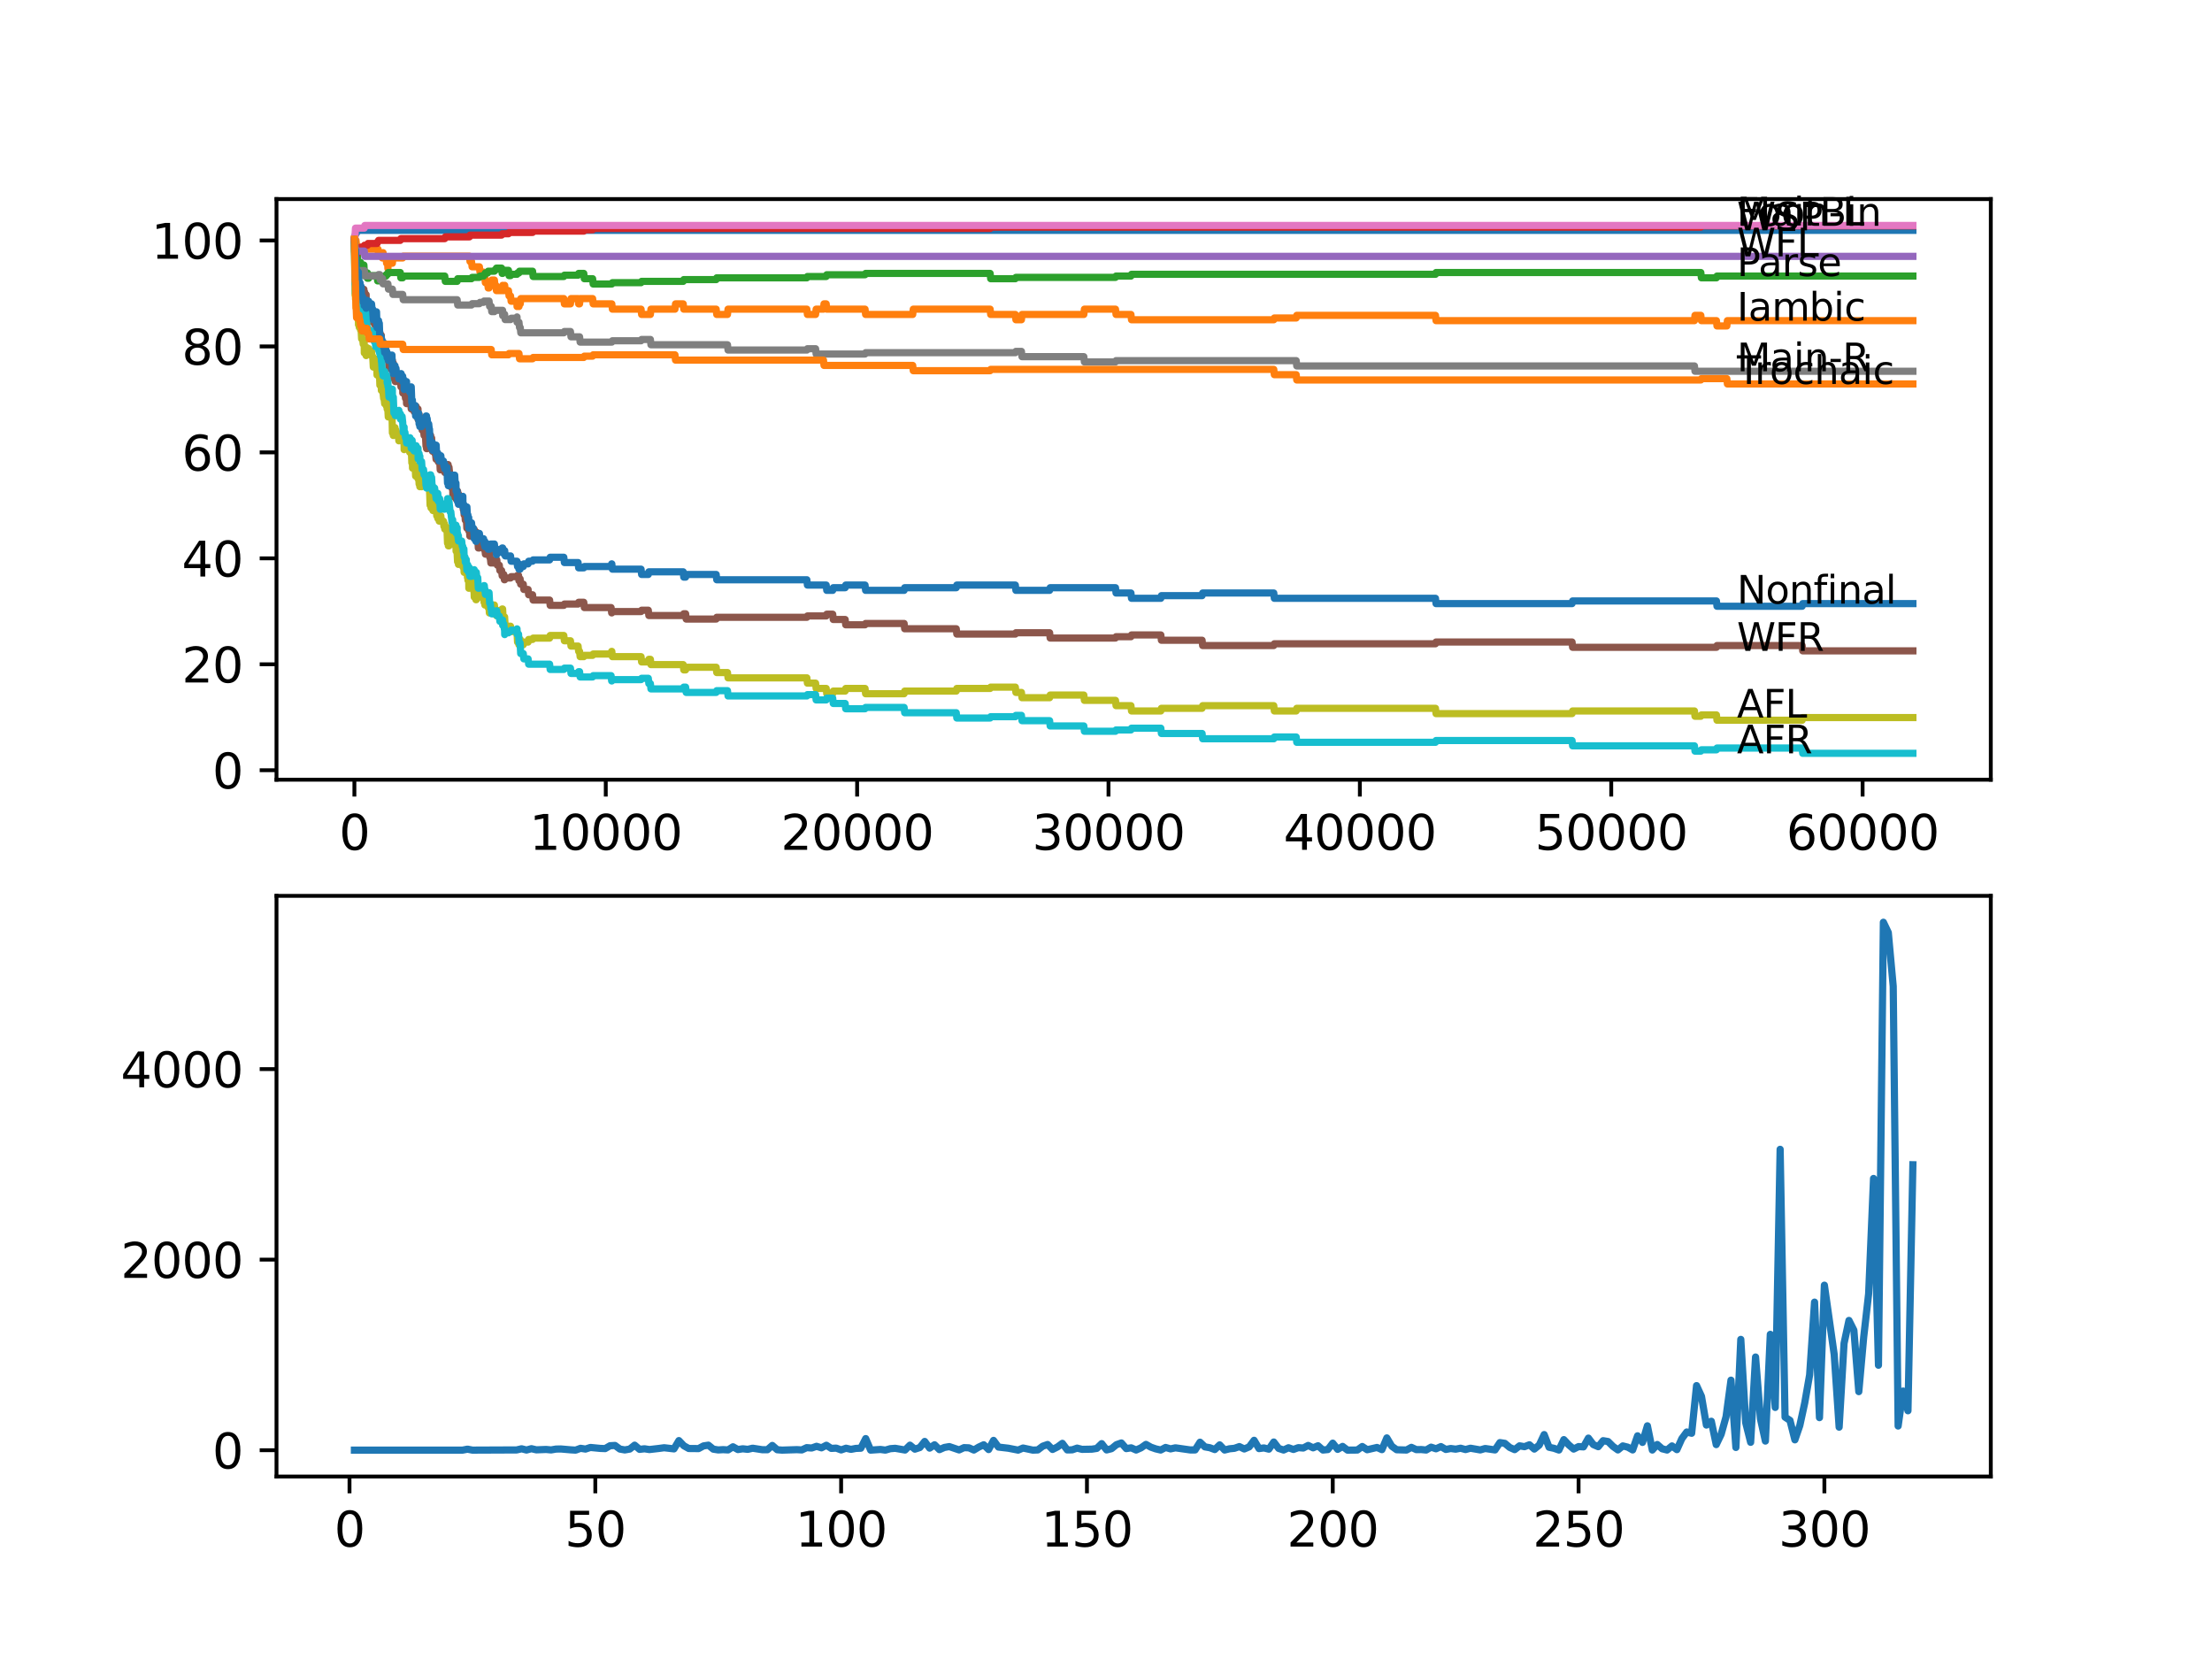 <?xml version="1.0" encoding="utf-8" standalone="no"?>
<!DOCTYPE svg PUBLIC "-//W3C//DTD SVG 1.1//EN"
  "http://www.w3.org/Graphics/SVG/1.1/DTD/svg11.dtd">
<svg xmlns:xlink="http://www.w3.org/1999/xlink" width="460.8pt" height="345.6pt" viewBox="0 0 460.8 345.6" xmlns="http://www.w3.org/2000/svg" version="1.1">
 <defs>
  <style type="text/css">*{stroke-linejoin: round; stroke-linecap: butt}</style>
 </defs>
 <g id="figure_1">
  <g id="patch_1">
   <path d="M 0 345.6 
L 460.8 345.6 
L 460.8 0 
L 0 0 
z
" style="fill: #ffffff"/>
  </g>
  <g id="axes_1">
   <g id="patch_2">
    <path d="M 57.6 162.432 
L 414.72 162.432 
L 414.72 41.472 
L 57.6 41.472 
z
" style="fill: #ffffff"/>
   </g>
   <g id="matplotlib.axis_1">
    <g id="xtick_1">
     <g id="line2d_1">
      <defs>
       <path id="mdc63dfccd1" d="M 0 0 
L 0 3.5 
" style="stroke: #000000; stroke-width: 0.8"/>
      </defs>
      <g>
       <use xlink:href="#mdc63dfccd1" x="73.827" y="162.432" style="stroke: #000000; stroke-width: 0.8"/>
      </g>
     </g>
     <g id="text_1">
      <!-- 0 -->
      <g transform="translate(70.646 177.03)scale(0.1 -0.1)">
       <defs>
        <path id="DejaVuSans-30" d="M 2034 4250 
Q 1547 4250 1301 3770 
Q 1056 3291 1056 2328 
Q 1056 1369 1301 889 
Q 1547 409 2034 409 
Q 2525 409 2770 889 
Q 3016 1369 3016 2328 
Q 3016 3291 2770 3770 
Q 2525 4250 2034 4250 
z
M 2034 4750 
Q 2819 4750 3233 4129 
Q 3647 3509 3647 2328 
Q 3647 1150 3233 529 
Q 2819 -91 2034 -91 
Q 1250 -91 836 529 
Q 422 1150 422 2328 
Q 422 3509 836 4129 
Q 1250 4750 2034 4750 
z
" transform="scale(0.016)"/>
       </defs>
       <use xlink:href="#DejaVuSans-30"/>
      </g>
     </g>
    </g>
    <g id="xtick_2">
     <g id="line2d_2">
      <g>
       <use xlink:href="#mdc63dfccd1" x="126.192" y="162.432" style="stroke: #000000; stroke-width: 0.8"/>
      </g>
     </g>
     <g id="text_2">
      <!-- 10000 -->
      <g transform="translate(110.286 177.03)scale(0.1 -0.1)">
       <defs>
        <path id="DejaVuSans-31" d="M 794 531 
L 1825 531 
L 1825 4091 
L 703 3866 
L 703 4441 
L 1819 4666 
L 2450 4666 
L 2450 531 
L 3481 531 
L 3481 0 
L 794 0 
L 794 531 
z
" transform="scale(0.016)"/>
       </defs>
       <use xlink:href="#DejaVuSans-31"/>
       <use xlink:href="#DejaVuSans-30" x="63.623"/>
       <use xlink:href="#DejaVuSans-30" x="127.246"/>
       <use xlink:href="#DejaVuSans-30" x="190.869"/>
       <use xlink:href="#DejaVuSans-30" x="254.492"/>
      </g>
     </g>
    </g>
    <g id="xtick_3">
     <g id="line2d_3">
      <g>
       <use xlink:href="#mdc63dfccd1" x="178.556" y="162.432" style="stroke: #000000; stroke-width: 0.8"/>
      </g>
     </g>
     <g id="text_3">
      <!-- 20000 -->
      <g transform="translate(162.65 177.03)scale(0.1 -0.1)">
       <defs>
        <path id="DejaVuSans-32" d="M 1228 531 
L 3431 531 
L 3431 0 
L 469 0 
L 469 531 
Q 828 903 1448 1529 
Q 2069 2156 2228 2338 
Q 2531 2678 2651 2914 
Q 2772 3150 2772 3378 
Q 2772 3750 2511 3984 
Q 2250 4219 1831 4219 
Q 1534 4219 1204 4116 
Q 875 4013 500 3803 
L 500 4441 
Q 881 4594 1212 4672 
Q 1544 4750 1819 4750 
Q 2544 4750 2975 4387 
Q 3406 4025 3406 3419 
Q 3406 3131 3298 2873 
Q 3191 2616 2906 2266 
Q 2828 2175 2409 1742 
Q 1991 1309 1228 531 
z
" transform="scale(0.016)"/>
       </defs>
       <use xlink:href="#DejaVuSans-32"/>
       <use xlink:href="#DejaVuSans-30" x="63.623"/>
       <use xlink:href="#DejaVuSans-30" x="127.246"/>
       <use xlink:href="#DejaVuSans-30" x="190.869"/>
       <use xlink:href="#DejaVuSans-30" x="254.492"/>
      </g>
     </g>
    </g>
    <g id="xtick_4">
     <g id="line2d_4">
      <g>
       <use xlink:href="#mdc63dfccd1" x="230.921" y="162.432" style="stroke: #000000; stroke-width: 0.8"/>
      </g>
     </g>
     <g id="text_4">
      <!-- 30000 -->
      <g transform="translate(215.015 177.03)scale(0.1 -0.1)">
       <defs>
        <path id="DejaVuSans-33" d="M 2597 2516 
Q 3050 2419 3304 2112 
Q 3559 1806 3559 1356 
Q 3559 666 3084 287 
Q 2609 -91 1734 -91 
Q 1441 -91 1130 -33 
Q 819 25 488 141 
L 488 750 
Q 750 597 1062 519 
Q 1375 441 1716 441 
Q 2309 441 2620 675 
Q 2931 909 2931 1356 
Q 2931 1769 2642 2001 
Q 2353 2234 1838 2234 
L 1294 2234 
L 1294 2753 
L 1863 2753 
Q 2328 2753 2575 2939 
Q 2822 3125 2822 3475 
Q 2822 3834 2567 4026 
Q 2313 4219 1838 4219 
Q 1578 4219 1281 4162 
Q 984 4106 628 3988 
L 628 4550 
Q 988 4650 1302 4700 
Q 1616 4750 1894 4750 
Q 2613 4750 3031 4423 
Q 3450 4097 3450 3541 
Q 3450 3153 3228 2886 
Q 3006 2619 2597 2516 
z
" transform="scale(0.016)"/>
       </defs>
       <use xlink:href="#DejaVuSans-33"/>
       <use xlink:href="#DejaVuSans-30" x="63.623"/>
       <use xlink:href="#DejaVuSans-30" x="127.246"/>
       <use xlink:href="#DejaVuSans-30" x="190.869"/>
       <use xlink:href="#DejaVuSans-30" x="254.492"/>
      </g>
     </g>
    </g>
    <g id="xtick_5">
     <g id="line2d_5">
      <g>
       <use xlink:href="#mdc63dfccd1" x="283.285" y="162.432" style="stroke: #000000; stroke-width: 0.8"/>
      </g>
     </g>
     <g id="text_5">
      <!-- 40000 -->
      <g transform="translate(267.379 177.03)scale(0.1 -0.1)">
       <defs>
        <path id="DejaVuSans-34" d="M 2419 4116 
L 825 1625 
L 2419 1625 
L 2419 4116 
z
M 2253 4666 
L 3047 4666 
L 3047 1625 
L 3713 1625 
L 3713 1100 
L 3047 1100 
L 3047 0 
L 2419 0 
L 2419 1100 
L 313 1100 
L 313 1709 
L 2253 4666 
z
" transform="scale(0.016)"/>
       </defs>
       <use xlink:href="#DejaVuSans-34"/>
       <use xlink:href="#DejaVuSans-30" x="63.623"/>
       <use xlink:href="#DejaVuSans-30" x="127.246"/>
       <use xlink:href="#DejaVuSans-30" x="190.869"/>
       <use xlink:href="#DejaVuSans-30" x="254.492"/>
      </g>
     </g>
    </g>
    <g id="xtick_6">
     <g id="line2d_6">
      <g>
       <use xlink:href="#mdc63dfccd1" x="335.65" y="162.432" style="stroke: #000000; stroke-width: 0.8"/>
      </g>
     </g>
     <g id="text_6">
      <!-- 50000 -->
      <g transform="translate(319.744 177.03)scale(0.1 -0.1)">
       <defs>
        <path id="DejaVuSans-35" d="M 691 4666 
L 3169 4666 
L 3169 4134 
L 1269 4134 
L 1269 2991 
Q 1406 3038 1543 3061 
Q 1681 3084 1819 3084 
Q 2600 3084 3056 2656 
Q 3513 2228 3513 1497 
Q 3513 744 3044 326 
Q 2575 -91 1722 -91 
Q 1428 -91 1123 -41 
Q 819 9 494 109 
L 494 744 
Q 775 591 1075 516 
Q 1375 441 1709 441 
Q 2250 441 2565 725 
Q 2881 1009 2881 1497 
Q 2881 1984 2565 2268 
Q 2250 2553 1709 2553 
Q 1456 2553 1204 2497 
Q 953 2441 691 2322 
L 691 4666 
z
" transform="scale(0.016)"/>
       </defs>
       <use xlink:href="#DejaVuSans-35"/>
       <use xlink:href="#DejaVuSans-30" x="63.623"/>
       <use xlink:href="#DejaVuSans-30" x="127.246"/>
       <use xlink:href="#DejaVuSans-30" x="190.869"/>
       <use xlink:href="#DejaVuSans-30" x="254.492"/>
      </g>
     </g>
    </g>
    <g id="xtick_7">
     <g id="line2d_7">
      <g>
       <use xlink:href="#mdc63dfccd1" x="388.014" y="162.432" style="stroke: #000000; stroke-width: 0.8"/>
      </g>
     </g>
     <g id="text_7">
      <!-- 60000 -->
      <g transform="translate(372.108 177.03)scale(0.1 -0.1)">
       <defs>
        <path id="DejaVuSans-36" d="M 2113 2584 
Q 1688 2584 1439 2293 
Q 1191 2003 1191 1497 
Q 1191 994 1439 701 
Q 1688 409 2113 409 
Q 2538 409 2786 701 
Q 3034 994 3034 1497 
Q 3034 2003 2786 2293 
Q 2538 2584 2113 2584 
z
M 3366 4563 
L 3366 3988 
Q 3128 4100 2886 4159 
Q 2644 4219 2406 4219 
Q 1781 4219 1451 3797 
Q 1122 3375 1075 2522 
Q 1259 2794 1537 2939 
Q 1816 3084 2150 3084 
Q 2853 3084 3261 2657 
Q 3669 2231 3669 1497 
Q 3669 778 3244 343 
Q 2819 -91 2113 -91 
Q 1303 -91 875 529 
Q 447 1150 447 2328 
Q 447 3434 972 4092 
Q 1497 4750 2381 4750 
Q 2619 4750 2861 4703 
Q 3103 4656 3366 4563 
z
" transform="scale(0.016)"/>
       </defs>
       <use xlink:href="#DejaVuSans-36"/>
       <use xlink:href="#DejaVuSans-30" x="63.623"/>
       <use xlink:href="#DejaVuSans-30" x="127.246"/>
       <use xlink:href="#DejaVuSans-30" x="190.869"/>
       <use xlink:href="#DejaVuSans-30" x="254.492"/>
      </g>
     </g>
    </g>
   </g>
   <g id="matplotlib.axis_2">
    <g id="ytick_1">
     <g id="line2d_8">
      <defs>
       <path id="m08659b115c" d="M 0 0 
L -3.5 0 
" style="stroke: #000000; stroke-width: 0.8"/>
      </defs>
      <g>
       <use xlink:href="#m08659b115c" x="57.6" y="160.447" style="stroke: #000000; stroke-width: 0.8"/>
      </g>
     </g>
     <g id="text_8">
      <!-- 0 -->
      <g transform="translate(44.237 164.246)scale(0.1 -0.1)">
       <use xlink:href="#DejaVuSans-30"/>
      </g>
     </g>
    </g>
    <g id="ytick_2">
     <g id="line2d_9">
      <g>
       <use xlink:href="#m08659b115c" x="57.6" y="138.377" style="stroke: #000000; stroke-width: 0.8"/>
      </g>
     </g>
     <g id="text_9">
      <!-- 20 -->
      <g transform="translate(37.875 142.176)scale(0.1 -0.1)">
       <use xlink:href="#DejaVuSans-32"/>
       <use xlink:href="#DejaVuSans-30" x="63.623"/>
      </g>
     </g>
    </g>
    <g id="ytick_3">
     <g id="line2d_10">
      <g>
       <use xlink:href="#m08659b115c" x="57.6" y="116.307" style="stroke: #000000; stroke-width: 0.8"/>
      </g>
     </g>
     <g id="text_10">
      <!-- 40 -->
      <g transform="translate(37.875 120.106)scale(0.1 -0.1)">
       <use xlink:href="#DejaVuSans-34"/>
       <use xlink:href="#DejaVuSans-30" x="63.623"/>
      </g>
     </g>
    </g>
    <g id="ytick_4">
     <g id="line2d_11">
      <g>
       <use xlink:href="#m08659b115c" x="57.6" y="94.237" style="stroke: #000000; stroke-width: 0.8"/>
      </g>
     </g>
     <g id="text_11">
      <!-- 60 -->
      <g transform="translate(37.875 98.036)scale(0.1 -0.1)">
       <use xlink:href="#DejaVuSans-36"/>
       <use xlink:href="#DejaVuSans-30" x="63.623"/>
      </g>
     </g>
    </g>
    <g id="ytick_5">
     <g id="line2d_12">
      <g>
       <use xlink:href="#m08659b115c" x="57.6" y="72.167" style="stroke: #000000; stroke-width: 0.8"/>
      </g>
     </g>
     <g id="text_12">
      <!-- 80 -->
      <g transform="translate(37.875 75.966)scale(0.1 -0.1)">
       <defs>
        <path id="DejaVuSans-38" d="M 2034 2216 
Q 1584 2216 1326 1975 
Q 1069 1734 1069 1313 
Q 1069 891 1326 650 
Q 1584 409 2034 409 
Q 2484 409 2743 651 
Q 3003 894 3003 1313 
Q 3003 1734 2745 1975 
Q 2488 2216 2034 2216 
z
M 1403 2484 
Q 997 2584 770 2862 
Q 544 3141 544 3541 
Q 544 4100 942 4425 
Q 1341 4750 2034 4750 
Q 2731 4750 3128 4425 
Q 3525 4100 3525 3541 
Q 3525 3141 3298 2862 
Q 3072 2584 2669 2484 
Q 3125 2378 3379 2068 
Q 3634 1759 3634 1313 
Q 3634 634 3220 271 
Q 2806 -91 2034 -91 
Q 1263 -91 848 271 
Q 434 634 434 1313 
Q 434 1759 690 2068 
Q 947 2378 1403 2484 
z
M 1172 3481 
Q 1172 3119 1398 2916 
Q 1625 2713 2034 2713 
Q 2441 2713 2670 2916 
Q 2900 3119 2900 3481 
Q 2900 3844 2670 4047 
Q 2441 4250 2034 4250 
Q 1625 4250 1398 4047 
Q 1172 3844 1172 3481 
z
" transform="scale(0.016)"/>
       </defs>
       <use xlink:href="#DejaVuSans-38"/>
       <use xlink:href="#DejaVuSans-30" x="63.623"/>
      </g>
     </g>
    </g>
    <g id="ytick_6">
     <g id="line2d_13">
      <g>
       <use xlink:href="#m08659b115c" x="57.6" y="50.097" style="stroke: #000000; stroke-width: 0.8"/>
      </g>
     </g>
     <g id="text_13">
      <!-- 100 -->
      <g transform="translate(31.512 53.896)scale(0.1 -0.1)">
       <use xlink:href="#DejaVuSans-31"/>
       <use xlink:href="#DejaVuSans-30" x="63.623"/>
       <use xlink:href="#DejaVuSans-30" x="127.246"/>
      </g>
     </g>
    </g>
   </g>
   <g id="line2d_14">
    <path d="M 73.833 49.821 
L 73.953 49.085 
L 73.964 49.085 
L 74.079 48.717 
L 74.157 48.717 
L 74.273 48.533 
L 74.283 48.533 
L 74.398 47.982 
L 398.487 47.982 
L 398.487 47.982 
" clip-path="url(#p2fd488796d)" style="fill: none; stroke: #1f77b4; stroke-width: 1.5; stroke-linecap: square"/>
   </g>
   <g id="line2d_15">
    <path d="M 73.833 51.2 
L 73.869 51.715 
L 73.958 50.06 
L 74.157 50.06 
L 74.273 51.163 
L 74.283 51.163 
L 74.398 52.267 
L 74.781 52.267 
L 74.896 51.899 
L 78.745 51.899 
L 78.86 53.003 
L 79.085 53.003 
L 79.2 52.635 
L 79.525 52.635 
L 79.64 53.738 
L 79.682 53.738 
L 79.797 52.635 
L 79.802 52.635 
L 79.917 53.738 
L 80.42 53.738 
L 80.535 54.842 
L 80.761 54.842 
L 80.808 55.945 
L 80.871 54.842 
L 81.74 54.842 
L 81.855 53.738 
L 83.887 53.738 
L 84.002 53.37 
L 97.795 53.37 
L 97.91 54.474 
L 98.229 54.474 
L 98.345 55.577 
L 99.868 55.577 
L 99.984 56.681 
L 100.727 56.681 
L 100.842 57.784 
L 100.994 57.784 
L 101.109 58.888 
L 101.586 58.888 
L 101.701 59.991 
L 101.879 59.991 
L 101.994 58.888 
L 102.324 58.888 
L 102.439 58.336 
L 102.989 58.336 
L 103.104 59.44 
L 103.298 59.44 
L 103.413 60.543 
L 104.702 60.543 
L 104.717 59.44 
L 104.812 60.543 
L 105.121 60.543 
L 105.136 59.44 
L 105.23 60.543 
L 105.927 60.543 
L 106.042 61.647 
L 106.356 61.647 
L 106.472 62.75 
L 107.697 62.75 
L 107.707 63.854 
L 107.807 62.75 
L 108.1 62.75 
L 108.111 63.854 
L 108.21 63.302 
L 108.378 63.302 
L 108.493 62.198 
L 117.452 62.198 
L 117.568 63.302 
L 118.835 63.302 
L 118.95 62.198 
L 120.427 62.198 
L 120.542 63.302 
L 120.736 63.302 
L 120.851 62.198 
L 123.453 62.198 
L 123.569 63.302 
L 127.454 63.302 
L 127.569 64.405 
L 133.544 64.405 
L 133.659 65.509 
L 135.487 65.509 
L 135.602 64.405 
L 140.608 64.405 
L 140.723 63.302 
L 142.325 63.302 
L 142.441 64.405 
L 149.196 64.405 
L 149.311 65.509 
L 151.547 65.509 
L 151.662 64.405 
L 168.084 64.405 
L 168.199 65.509 
L 169.901 65.509 
L 170.016 64.405 
L 171.54 64.405 
L 171.655 63.302 
L 172.11 63.302 
L 172.226 64.405 
L 180.206 64.405 
L 180.321 65.509 
L 190.134 65.509 
L 190.249 64.405 
L 206.262 64.405 
L 206.378 65.509 
L 211.515 65.509 
L 211.63 66.612 
L 212.782 66.612 
L 212.897 65.509 
L 225.784 65.509 
L 225.899 64.405 
L 232.377 64.405 
L 232.492 65.509 
L 235.597 65.509 
L 235.712 66.612 
L 265.351 66.612 
L 265.466 66.245 
L 270.021 66.245 
L 270.137 65.693 
L 299.037 65.693 
L 299.152 66.796 
L 352.983 66.796 
L 353.098 65.693 
L 354.313 65.693 
L 354.428 66.796 
L 357.564 66.796 
L 357.68 67.9 
L 359.732 67.9 
L 359.848 66.796 
L 398.487 66.796 
L 398.487 66.796 
" clip-path="url(#p2fd488796d)" style="fill: none; stroke: #ff7f0e; stroke-width: 1.5; stroke-linecap: square"/>
   </g>
   <g id="line2d_16">
    <path d="M 73.833 49.821 
L 73.843 49.453 
L 73.88 52.396 
L 73.901 52.396 
L 73.917 52.175 
L 74.016 53.83 
L 74.042 53.83 
L 74.053 52.727 
L 74.084 54.382 
L 74.152 53.554 
L 74.157 53.554 
L 74.178 53.37 
L 74.184 54.474 
L 74.257 53.922 
L 74.273 53.922 
L 74.367 53.37 
L 74.372 54.474 
L 74.377 54.474 
L 74.388 54.474 
L 74.466 53.37 
L 74.498 54.474 
L 74.545 54.474 
L 74.66 55.577 
L 74.781 55.577 
L 74.896 55.21 
L 74.995 55.21 
L 75.11 54.658 
L 75.226 55.761 
L 75.299 55.761 
L 75.414 55.21 
L 75.807 55.21 
L 75.927 57.417 
L 76.446 57.417 
L 76.545 56.865 
L 76.55 57.968 
L 76.797 57.968 
L 76.912 57.417 
L 78.556 57.417 
L 78.671 58.52 
L 79.085 58.52 
L 79.2 58.152 
L 79.525 58.152 
L 79.64 57.876 
L 79.802 57.876 
L 79.917 57.509 
L 80.42 57.509 
L 80.535 57.141 
L 80.761 57.141 
L 80.876 56.773 
L 83.384 56.773 
L 83.499 57.876 
L 83.887 57.876 
L 84.002 57.509 
L 92.653 57.509 
L 92.768 58.612 
L 95.234 58.612 
L 95.349 58.06 
L 98.229 58.06 
L 98.345 57.784 
L 99.868 57.784 
L 99.984 57.509 
L 100.727 57.509 
L 100.842 57.233 
L 100.994 57.233 
L 101.109 56.865 
L 101.586 56.865 
L 101.701 56.497 
L 102.989 56.497 
L 103.104 56.221 
L 103.298 56.221 
L 103.413 55.853 
L 104.492 55.853 
L 104.607 56.957 
L 104.717 56.957 
L 104.832 56.681 
L 105.136 56.681 
L 105.251 56.313 
L 105.927 56.313 
L 106.042 57.417 
L 106.356 57.417 
L 106.472 57.141 
L 107.697 57.141 
L 107.812 56.865 
L 108.1 56.865 
L 108.215 56.497 
L 110.943 56.497 
L 111.059 57.601 
L 117.452 57.601 
L 117.568 57.325 
L 120.427 57.325 
L 120.542 56.957 
L 121.61 56.957 
L 121.725 58.06 
L 123.453 58.06 
L 123.569 59.164 
L 127.454 59.164 
L 127.569 58.888 
L 133.544 58.888 
L 133.659 58.612 
L 142.325 58.612 
L 142.441 58.244 
L 149.196 58.244 
L 149.311 57.876 
L 168.084 57.876 
L 168.199 57.601 
L 172.11 57.601 
L 172.226 57.233 
L 180.206 57.233 
L 180.321 56.957 
L 206.262 56.957 
L 206.378 58.06 
L 211.515 58.06 
L 211.63 57.784 
L 232.377 57.784 
L 232.492 57.509 
L 235.597 57.509 
L 235.712 57.141 
L 299.037 57.141 
L 299.152 56.773 
L 354.313 56.773 
L 354.428 57.876 
L 357.564 57.876 
L 357.68 57.509 
L 398.487 57.509 
L 398.487 57.509 
" clip-path="url(#p2fd488796d)" style="fill: none; stroke: #2ca02c; stroke-width: 1.5; stroke-linecap: square"/>
   </g>
   <g id="line2d_17">
    <path d="M 73.833 51.2 
L 73.911 53.187 
L 73.875 50.98 
L 73.948 52.598 
L 73.969 52.598 
L 73.979 53.702 
L 74.079 52.837 
L 74.157 52.193 
L 74.163 53.297 
L 74.184 52.929 
L 74.367 52.929 
L 74.487 52.193 
L 74.545 52.193 
L 74.66 51.826 
L 75.11 51.826 
L 75.226 51.458 
L 75.807 51.458 
L 75.922 51.09 
L 76.545 51.09 
L 76.66 50.722 
L 78.556 50.722 
L 78.671 50.354 
L 78.745 50.354 
L 78.86 50.078 
L 83.384 50.078 
L 83.499 49.711 
L 92.653 49.711 
L 92.768 49.343 
L 97.795 49.343 
L 97.91 48.975 
L 104.492 48.975 
L 104.607 48.699 
L 105.927 48.699 
L 106.042 48.423 
L 110.943 48.423 
L 111.059 48.147 
L 121.61 48.147 
L 121.725 47.871 
L 123.453 47.871 
L 123.569 47.595 
L 206.262 47.595 
L 206.378 47.32 
L 354.313 47.32 
L 354.428 47.044 
L 398.487 47.044 
L 398.487 47.044 
" clip-path="url(#p2fd488796d)" style="fill: none; stroke: #d62728; stroke-width: 1.5; stroke-linecap: square"/>
   </g>
   <g id="line2d_18">
    <path d="M 73.833 50.097 
L 73.948 51.2 
L 73.969 51.2 
L 74.084 52.304 
L 75.885 52.304 
L 76.001 53.407 
L 398.487 53.407 
L 398.487 53.407 
" clip-path="url(#p2fd488796d)" style="fill: none; stroke: #9467bd; stroke-width: 1.5; stroke-linecap: square"/>
   </g>
   <g id="line2d_19">
    <path d="M 73.833 50.097 
L 73.843 50.097 
L 73.953 53.37 
L 73.964 52.819 
L 73.985 52.819 
L 74.105 56.681 
L 74.11 56.405 
L 74.131 56.405 
L 74.136 55.853 
L 74.184 57.876 
L 74.231 57.325 
L 74.273 57.325 
L 74.388 56.773 
L 74.424 56.773 
L 74.482 58.98 
L 74.54 58.428 
L 74.545 58.428 
L 74.65 60.635 
L 74.66 60.083 
L 74.671 60.083 
L 74.676 59.532 
L 74.681 60.635 
L 74.775 60.635 
L 74.781 60.635 
L 74.843 60.267 
L 74.849 61.371 
L 74.88 61.371 
L 74.995 61.371 
L 75.11 60.819 
L 75.21 61.923 
L 75.22 61.371 
L 75.299 61.371 
L 75.414 60.819 
L 75.545 60.819 
L 75.66 60.267 
L 75.807 60.267 
L 75.87 61.371 
L 75.917 60.819 
L 75.948 60.819 
L 76.063 61.923 
L 76.226 61.923 
L 76.273 61.371 
L 76.278 62.474 
L 76.331 62.474 
L 76.351 62.474 
L 76.446 64.681 
L 76.467 64.13 
L 76.545 64.13 
L 76.66 65.233 
L 76.681 65.233 
L 76.797 66.337 
L 76.87 65.785 
L 76.875 66.888 
L 76.901 66.888 
L 77.399 66.888 
L 77.514 66.337 
L 77.645 66.337 
L 77.765 65.233 
L 77.833 65.233 
L 77.954 67.44 
L 78.158 67.44 
L 78.273 68.544 
L 78.436 68.544 
L 78.54 66.888 
L 78.551 67.992 
L 78.556 67.992 
L 78.671 69.095 
L 78.781 69.095 
L 78.86 70.199 
L 78.891 69.647 
L 78.907 69.647 
L 79.017 70.751 
L 79.137 69.279 
L 79.252 70.383 
L 79.399 70.383 
L 79.425 69.831 
L 79.451 71.486 
L 79.493 71.486 
L 79.609 73.417 
L 79.802 73.417 
L 79.917 73.05 
L 80.017 73.05 
L 80.132 72.498 
L 80.148 72.498 
L 80.263 73.601 
L 80.42 73.601 
L 80.52 73.233 
L 80.635 74.337 
L 80.651 73.785 
L 80.656 74.889 
L 80.74 74.889 
L 80.761 74.889 
L 80.876 74.521 
L 80.907 74.521 
L 81.028 76.728 
L 81.656 76.728 
L 81.745 75.073 
L 81.771 76.176 
L 81.829 76.176 
L 81.934 75.624 
L 82.059 78.935 
L 82.284 78.935 
L 82.342 78.383 
L 82.347 79.487 
L 82.389 79.487 
L 82.489 79.487 
L 82.604 78.935 
L 82.97 78.935 
L 83.086 78.383 
L 83.201 79.487 
L 83.415 79.487 
L 83.531 80.59 
L 83.567 80.59 
L 83.682 80.038 
L 83.766 80.038 
L 83.881 81.142 
L 83.887 81.142 
L 83.902 80.774 
L 83.908 81.878 
L 83.986 81.878 
L 84.044 81.878 
L 84.159 81.326 
L 84.175 81.326 
L 84.185 80.774 
L 84.19 81.878 
L 84.279 81.878 
L 84.358 81.878 
L 84.473 82.981 
L 84.656 82.981 
L 84.693 84.085 
L 84.766 83.533 
L 85.232 83.533 
L 85.348 82.981 
L 85.405 82.981 
L 85.52 84.085 
L 85.557 84.085 
L 85.667 85.188 
L 85.793 83.533 
L 85.856 83.533 
L 85.929 85.188 
L 85.971 84.636 
L 86.149 84.636 
L 86.264 85.74 
L 86.463 85.74 
L 86.583 84.636 
L 86.683 84.636 
L 86.798 85.74 
L 87.06 85.74 
L 87.076 85.188 
L 87.102 87.395 
L 87.154 87.395 
L 87.212 87.395 
L 87.306 86.292 
L 87.322 87.395 
L 87.364 87.395 
L 87.463 86.843 
L 87.468 87.947 
L 87.825 87.947 
L 87.94 89.602 
L 88.228 89.602 
L 88.343 90.706 
L 88.626 90.706 
L 88.746 92.913 
L 88.846 92.913 
L 88.856 92.361 
L 88.861 93.464 
L 88.95 93.464 
L 88.987 93.464 
L 89.102 92.913 
L 89.306 92.913 
L 89.422 92.361 
L 89.474 92.361 
L 89.6 90.706 
L 89.71 90.706 
L 89.783 91.809 
L 89.82 91.257 
L 89.914 91.257 
L 90.034 93.464 
L 90.071 93.464 
L 90.087 92.913 
L 90.092 94.016 
L 90.181 93.464 
L 90.542 93.464 
L 90.657 94.568 
L 90.726 94.568 
L 90.841 95.671 
L 90.862 95.671 
L 90.982 94.568 
L 91.192 94.568 
L 91.307 96.223 
L 91.385 96.223 
L 91.501 95.671 
L 91.584 95.671 
L 91.705 97.878 
L 91.836 97.878 
L 91.951 97.327 
L 92.38 97.327 
L 92.469 96.775 
L 92.474 97.878 
L 92.485 97.878 
L 92.595 97.878 
L 92.653 97.327 
L 92.658 98.43 
L 92.7 98.43 
L 93.103 98.43 
L 93.229 96.775 
L 93.349 96.775 
L 93.391 97.878 
L 93.459 97.327 
L 93.532 97.327 
L 93.647 98.43 
L 93.653 98.43 
L 93.768 99.533 
L 93.915 99.533 
L 94.03 100.637 
L 94.045 100.637 
L 94.161 101.74 
L 94.292 101.74 
L 94.302 101.189 
L 94.344 103.396 
L 94.386 103.396 
L 94.726 103.396 
L 94.847 102.292 
L 94.983 102.292 
L 95.004 103.947 
L 95.098 103.396 
L 95.208 103.396 
L 95.318 102.292 
L 95.433 103.396 
L 95.47 103.396 
L 95.501 102.844 
L 95.506 103.947 
L 95.574 103.947 
L 96.177 103.947 
L 96.292 105.051 
L 96.397 105.051 
L 96.512 106.154 
L 96.606 106.154 
L 96.637 105.603 
L 96.69 107.258 
L 96.706 107.258 
L 96.852 107.258 
L 96.931 108.361 
L 96.962 107.81 
L 97.13 107.81 
L 97.25 110.017 
L 97.266 110.017 
L 97.386 108.913 
L 97.433 108.913 
L 97.47 110.017 
L 97.543 109.465 
L 97.58 109.465 
L 97.643 110.568 
L 97.69 109.465 
L 97.753 109.465 
L 97.873 111.672 
L 98.229 111.672 
L 98.345 111.396 
L 98.606 111.396 
L 98.722 110.844 
L 98.758 110.844 
L 98.79 110.293 
L 98.795 111.396 
L 98.863 111.396 
L 99.031 111.396 
L 99.146 110.844 
L 99.224 110.844 
L 99.339 111.948 
L 99.523 111.948 
L 99.643 114.155 
L 99.868 114.155 
L 99.984 113.879 
L 100.727 113.879 
L 100.842 113.603 
L 100.889 113.603 
L 100.994 114.707 
L 100.999 114.339 
L 101.005 114.339 
L 101.12 115.442 
L 101.586 115.442 
L 101.701 115.074 
L 101.942 115.074 
L 102.057 116.178 
L 102.141 116.178 
L 102.256 117.281 
L 102.989 117.281 
L 103.104 117.006 
L 103.298 117.006 
L 103.413 116.638 
L 103.492 116.638 
L 103.607 117.741 
L 104.016 117.741 
L 104.131 118.845 
L 104.492 118.845 
L 104.607 119.948 
L 104.717 119.948 
L 104.832 119.672 
L 104.953 119.672 
L 105.068 120.776 
L 105.136 120.776 
L 105.251 120.408 
L 106.356 120.408 
L 106.472 120.132 
L 107.697 120.132 
L 107.812 119.856 
L 108.021 119.856 
L 108.1 120.96 
L 108.131 120.592 
L 108.346 120.592 
L 108.461 121.695 
L 109.011 121.695 
L 109.126 122.799 
L 110.011 122.799 
L 110.127 123.902 
L 110.943 123.902 
L 111.059 125.006 
L 114.494 125.006 
L 114.609 126.109 
L 117.452 126.109 
L 117.568 125.834 
L 120.427 125.834 
L 120.542 125.466 
L 121.61 125.466 
L 121.725 126.569 
L 127.302 126.569 
L 127.417 127.673 
L 127.454 127.673 
L 127.569 127.397 
L 133.544 127.397 
L 133.659 127.121 
L 135.052 127.121 
L 135.167 128.224 
L 142.325 128.224 
L 142.441 127.857 
L 142.828 127.857 
L 142.943 128.96 
L 149.196 128.96 
L 149.311 128.592 
L 168.084 128.592 
L 168.199 128.316 
L 172.11 128.316 
L 172.226 127.949 
L 173.467 127.949 
L 173.582 129.052 
L 176.064 129.052 
L 176.179 130.156 
L 180.206 130.156 
L 180.321 129.88 
L 188.343 129.88 
L 188.459 130.983 
L 199.204 130.983 
L 199.319 132.087 
L 211.515 132.087 
L 211.63 131.811 
L 218.652 131.811 
L 218.767 132.914 
L 232.377 132.914 
L 232.492 132.638 
L 235.597 132.638 
L 235.712 132.271 
L 241.823 132.271 
L 241.938 133.374 
L 250.416 133.374 
L 250.531 134.478 
L 265.351 134.478 
L 265.466 134.11 
L 299.037 134.11 
L 299.152 133.742 
L 327.486 133.742 
L 327.601 134.845 
L 357.564 134.845 
L 357.68 134.478 
L 375.421 134.478 
L 375.536 135.581 
L 398.487 135.581 
L 398.487 135.581 
" clip-path="url(#p2fd488796d)" style="fill: none; stroke: #8c564b; stroke-width: 1.5; stroke-linecap: square"/>
   </g>
   <g id="line2d_20">
    <path d="M 73.833 49.821 
L 73.859 50.924 
L 73.927 49.545 
L 73.932 49.545 
L 74.053 47.522 
L 75.885 47.522 
L 76.001 46.97 
L 398.487 46.97 
L 398.487 46.97 
" clip-path="url(#p2fd488796d)" style="fill: none; stroke: #e377c2; stroke-width: 1.5; stroke-linecap: square"/>
   </g>
   <g id="line2d_21">
    <path d="M 73.833 51.2 
L 73.838 51.2 
L 73.859 50.98 
L 73.906 52.635 
L 73.911 52.635 
L 73.922 52.635 
L 73.979 57.049 
L 74.047 56.773 
L 74.053 56.773 
L 74.173 56.368 
L 75.885 56.368 
L 76.001 57.472 
L 78.745 57.472 
L 78.86 57.196 
L 79.085 57.196 
L 79.2 58.299 
L 79.525 58.299 
L 79.64 58.024 
L 79.682 58.024 
L 79.797 59.127 
L 80.808 59.127 
L 80.923 60.231 
L 81.74 60.231 
L 81.855 61.334 
L 83.887 61.334 
L 84.002 62.438 
L 95.234 62.438 
L 95.349 63.541 
L 98.229 63.541 
L 98.345 63.265 
L 99.868 63.265 
L 99.984 62.989 
L 100.727 62.989 
L 100.842 62.713 
L 101.879 62.713 
L 101.994 63.817 
L 102.324 63.817 
L 102.439 64.92 
L 102.989 64.92 
L 103.104 64.645 
L 104.702 64.645 
L 104.717 65.748 
L 104.812 65.472 
L 105.121 65.472 
L 105.236 66.576 
L 106.356 66.576 
L 106.472 66.3 
L 107.697 66.3 
L 107.707 66.024 
L 107.713 67.127 
L 107.791 67.127 
L 108.111 67.127 
L 108.226 68.231 
L 108.378 68.231 
L 108.493 69.334 
L 117.452 69.334 
L 117.568 69.059 
L 118.835 69.059 
L 118.95 70.162 
L 120.736 70.162 
L 120.851 71.266 
L 127.454 71.266 
L 127.569 70.99 
L 133.544 70.99 
L 133.659 70.714 
L 135.487 70.714 
L 135.602 71.817 
L 151.547 71.817 
L 151.662 72.921 
L 168.084 72.921 
L 168.199 72.645 
L 169.901 72.645 
L 170.016 73.748 
L 180.206 73.748 
L 180.321 73.473 
L 211.515 73.473 
L 211.63 73.197 
L 212.782 73.197 
L 212.897 74.3 
L 225.784 74.3 
L 225.899 75.404 
L 232.377 75.404 
L 232.492 75.128 
L 270.021 75.128 
L 270.137 76.231 
L 352.983 76.231 
L 353.098 77.335 
L 398.487 77.335 
L 398.487 77.335 
" clip-path="url(#p2fd488796d)" style="fill: none; stroke: #7f7f7f; stroke-width: 1.5; stroke-linecap: square"/>
   </g>
   <g id="line2d_22">
    <path d="M 73.833 51.2 
L 73.979 61.518 
L 73.985 61.242 
L 74.042 60.874 
L 74.063 62.309 
L 74.084 61.941 
L 74.131 61.941 
L 74.252 64.332 
L 74.273 64.332 
L 74.367 65.435 
L 74.383 65.068 
L 74.388 65.068 
L 74.503 66.355 
L 74.545 66.355 
L 74.65 65.435 
L 74.676 67.642 
L 74.765 67.091 
L 74.781 67.091 
L 74.843 68.194 
L 74.89 67.642 
L 74.995 67.642 
L 75.11 68.746 
L 75.21 68.378 
L 75.33 70.585 
L 75.545 70.585 
L 75.66 71.689 
L 75.807 71.689 
L 75.87 71.321 
L 75.891 73.528 
L 75.948 73.528 
L 76.063 72.976 
L 76.226 72.976 
L 76.273 74.079 
L 76.336 73.528 
L 76.351 73.528 
L 76.446 72.424 
L 76.461 73.528 
L 76.545 73.528 
L 76.66 73.16 
L 76.681 73.16 
L 76.797 72.608 
L 76.87 73.712 
L 76.907 73.16 
L 77.399 73.16 
L 77.514 74.263 
L 77.645 74.263 
L 77.765 76.47 
L 77.833 76.47 
L 77.954 75.367 
L 78.158 75.367 
L 78.273 74.815 
L 78.436 74.815 
L 78.54 78.126 
L 78.556 77.574 
L 78.671 77.206 
L 78.745 77.206 
L 78.86 76.378 
L 78.907 77.482 
L 78.97 76.93 
L 79.017 76.93 
L 79.137 80.241 
L 79.252 79.689 
L 79.399 79.689 
L 79.446 81.344 
L 79.509 80.241 
L 79.525 80.241 
L 79.54 81.344 
L 79.635 80.792 
L 79.682 80.792 
L 79.797 81.896 
L 79.802 81.896 
L 79.917 82.999 
L 80.017 82.999 
L 80.132 84.103 
L 80.148 84.103 
L 80.263 83.551 
L 80.42 83.551 
L 80.52 84.655 
L 80.53 84.103 
L 80.635 84.103 
L 80.651 85.206 
L 80.745 84.655 
L 80.761 84.655 
L 80.881 86.862 
L 80.907 86.862 
L 81.028 85.758 
L 81.656 85.758 
L 81.745 90.172 
L 81.782 89.62 
L 81.829 89.62 
L 81.934 90.724 
L 81.939 90.172 
L 81.996 90.172 
L 82.117 89.069 
L 82.284 89.069 
L 82.342 90.172 
L 82.394 89.62 
L 82.489 89.62 
L 82.604 90.724 
L 82.97 90.724 
L 83.086 91.827 
L 83.201 91.276 
L 83.384 91.276 
L 83.504 90.356 
L 83.567 90.356 
L 83.682 91.46 
L 83.766 91.46 
L 83.881 90.908 
L 83.887 90.908 
L 83.902 92.011 
L 83.997 91.46 
L 84.044 91.46 
L 84.159 92.563 
L 84.175 92.563 
L 84.185 93.667 
L 84.285 93.115 
L 84.358 93.115 
L 84.473 92.563 
L 84.656 92.563 
L 84.693 92.011 
L 84.698 93.115 
L 84.761 93.115 
L 85.232 93.115 
L 85.348 94.218 
L 85.405 94.218 
L 85.52 93.667 
L 85.557 93.667 
L 85.667 93.115 
L 85.793 96.425 
L 85.856 96.425 
L 85.908 95.874 
L 85.934 97.529 
L 85.955 97.529 
L 86.149 97.529 
L 86.264 96.977 
L 86.463 96.977 
L 86.583 99.184 
L 86.683 99.184 
L 86.798 98.632 
L 87.06 98.632 
L 87.076 99.736 
L 87.17 98.632 
L 87.212 98.632 
L 87.306 100.839 
L 87.327 100.288 
L 87.364 100.288 
L 87.463 101.391 
L 87.474 100.839 
L 87.825 100.839 
L 87.84 100.288 
L 87.845 101.391 
L 87.934 100.839 
L 88.228 100.839 
L 88.343 100.288 
L 88.626 100.288 
L 88.746 99.184 
L 88.846 99.184 
L 88.856 100.288 
L 88.956 99.736 
L 88.987 99.736 
L 89.102 100.839 
L 89.306 100.839 
L 89.422 101.943 
L 89.474 101.943 
L 89.6 105.253 
L 89.71 105.253 
L 89.783 104.702 
L 89.788 105.805 
L 89.814 105.805 
L 89.914 105.805 
L 90.034 104.702 
L 90.071 104.702 
L 90.186 106.357 
L 90.542 106.357 
L 90.657 105.805 
L 90.726 105.805 
L 90.841 105.253 
L 90.862 105.253 
L 90.982 107.46 
L 91.192 107.46 
L 91.202 106.909 
L 91.207 108.012 
L 91.302 107.46 
L 91.385 107.46 
L 91.501 108.564 
L 91.584 108.564 
L 91.705 107.46 
L 91.836 107.46 
L 91.951 108.564 
L 92.38 108.564 
L 92.469 109.667 
L 92.49 109.116 
L 92.595 109.116 
L 92.653 110.219 
L 92.705 109.851 
L 93.103 109.851 
L 93.229 113.162 
L 93.349 113.162 
L 93.391 112.61 
L 93.396 113.713 
L 93.454 113.713 
L 93.532 113.713 
L 93.647 113.162 
L 93.653 113.162 
L 93.768 112.61 
L 93.915 112.61 
L 94.03 112.058 
L 94.045 112.058 
L 94.161 111.506 
L 94.292 111.506 
L 94.302 112.61 
L 94.401 111.506 
L 94.726 111.506 
L 94.847 113.713 
L 94.983 113.713 
L 94.988 113.162 
L 95.009 114.817 
L 95.082 114.817 
L 95.208 114.817 
L 95.318 117.024 
L 95.323 116.472 
L 95.47 116.472 
L 95.501 117.576 
L 95.58 117.024 
L 96.177 117.024 
L 96.292 116.472 
L 96.397 116.472 
L 96.423 115.92 
L 96.444 118.127 
L 96.496 117.576 
L 96.606 117.576 
L 96.685 119.231 
L 96.721 118.679 
L 96.852 118.679 
L 96.931 118.127 
L 96.936 119.231 
L 96.957 119.231 
L 97.13 119.231 
L 97.25 118.127 
L 97.266 118.127 
L 97.386 120.334 
L 97.433 120.334 
L 97.47 119.783 
L 97.475 120.886 
L 97.538 120.886 
L 97.58 120.886 
L 97.643 120.334 
L 97.664 122.541 
L 97.674 122.541 
L 97.753 122.541 
L 97.873 121.07 
L 98.229 121.07 
L 98.345 122.174 
L 98.606 122.174 
L 98.722 123.277 
L 98.758 123.277 
L 98.79 124.381 
L 98.868 123.829 
L 99.031 123.829 
L 99.146 124.932 
L 99.224 124.932 
L 99.339 124.381 
L 99.523 124.381 
L 99.643 123.277 
L 99.868 123.277 
L 99.984 124.381 
L 100.727 124.381 
L 100.842 125.484 
L 100.889 125.484 
L 100.994 124.932 
L 101.005 126.036 
L 101.104 125.484 
L 101.586 125.484 
L 101.701 126.588 
L 101.879 126.588 
L 101.942 127.691 
L 101.989 127.139 
L 102.141 127.139 
L 102.256 126.588 
L 102.324 126.588 
L 102.439 126.036 
L 102.989 126.036 
L 103.104 127.139 
L 103.298 127.139 
L 103.413 128.243 
L 103.492 128.243 
L 103.607 127.691 
L 104.016 127.691 
L 104.131 127.139 
L 104.492 127.139 
L 104.607 126.863 
L 104.702 126.863 
L 104.822 129.07 
L 104.953 129.07 
L 105.068 128.519 
L 105.121 128.519 
L 105.241 130.726 
L 105.927 130.726 
L 106.042 130.45 
L 106.356 130.45 
L 106.472 131.553 
L 107.697 131.553 
L 107.817 133.76 
L 108.021 133.76 
L 108.1 133.209 
L 108.105 134.312 
L 108.131 133.76 
L 108.346 133.76 
L 108.378 133.209 
L 108.383 134.312 
L 108.451 134.312 
L 109.011 134.312 
L 109.126 133.76 
L 110.011 133.76 
L 110.127 133.209 
L 110.943 133.209 
L 111.059 132.933 
L 114.494 132.933 
L 114.609 132.381 
L 117.452 132.381 
L 117.568 133.484 
L 118.835 133.484 
L 118.95 134.588 
L 120.427 134.588 
L 120.542 135.691 
L 120.736 135.691 
L 120.851 136.795 
L 121.61 136.795 
L 121.725 136.519 
L 123.453 136.519 
L 123.569 136.243 
L 127.302 136.243 
L 127.417 135.691 
L 127.454 135.691 
L 127.569 136.795 
L 133.544 136.795 
L 133.659 137.898 
L 135.052 137.898 
L 135.167 137.347 
L 135.487 137.347 
L 135.602 138.45 
L 142.325 138.45 
L 142.441 139.554 
L 142.828 139.554 
L 142.943 139.002 
L 149.196 139.002 
L 149.311 140.105 
L 151.547 140.105 
L 151.662 141.209 
L 168.084 141.209 
L 168.199 142.312 
L 169.901 142.312 
L 170.016 143.416 
L 172.11 143.416 
L 172.226 144.519 
L 173.467 144.519 
L 173.582 143.968 
L 176.064 143.968 
L 176.179 143.416 
L 180.206 143.416 
L 180.321 144.519 
L 188.343 144.519 
L 188.459 143.968 
L 199.204 143.968 
L 199.319 143.416 
L 206.262 143.416 
L 206.378 143.14 
L 211.515 143.14 
L 211.63 144.244 
L 212.782 144.244 
L 212.897 145.347 
L 218.652 145.347 
L 218.767 144.795 
L 225.784 144.795 
L 225.899 145.899 
L 232.377 145.899 
L 232.492 147.002 
L 235.597 147.002 
L 235.712 148.106 
L 241.823 148.106 
L 241.938 147.554 
L 250.416 147.554 
L 250.531 147.002 
L 265.351 147.002 
L 265.466 148.106 
L 270.021 148.106 
L 270.137 147.554 
L 299.037 147.554 
L 299.152 148.658 
L 327.486 148.658 
L 327.601 148.106 
L 352.983 148.106 
L 353.098 149.209 
L 354.313 149.209 
L 354.428 148.933 
L 357.564 148.933 
L 357.68 150.037 
L 375.421 150.037 
L 375.536 149.485 
L 398.487 149.485 
L 398.487 149.485 
" clip-path="url(#p2fd488796d)" style="fill: none; stroke: #bcbd22; stroke-width: 1.5; stroke-linecap: square"/>
   </g>
   <g id="line2d_23">
    <path d="M 73.833 51.2 
L 73.979 59.219 
L 74.042 58.943 
L 74.053 61.15 
L 74.058 60.929 
L 74.105 60.929 
L 74.136 60.654 
L 74.142 61.757 
L 74.199 61.573 
L 74.367 61.573 
L 74.388 61.205 
L 74.43 63.412 
L 74.451 63.412 
L 74.482 63.412 
L 74.597 62.861 
L 74.613 62.861 
L 74.728 63.964 
L 74.781 63.964 
L 74.901 66.171 
L 75.21 66.171 
L 75.325 65.619 
L 75.545 65.619 
L 75.66 65.068 
L 75.87 65.068 
L 75.948 64.516 
L 75.953 65.619 
L 75.974 65.619 
L 76.226 65.619 
L 76.273 65.068 
L 76.278 66.171 
L 76.331 66.171 
L 76.351 66.171 
L 76.472 68.378 
L 76.681 68.378 
L 76.797 69.482 
L 76.87 69.482 
L 76.985 70.585 
L 77.399 70.585 
L 77.514 70.033 
L 77.645 70.033 
L 77.765 68.93 
L 77.833 68.93 
L 77.954 71.137 
L 78.158 71.137 
L 78.273 72.24 
L 78.436 72.24 
L 78.54 70.585 
L 78.551 71.689 
L 78.745 71.689 
L 78.781 71.413 
L 78.786 72.516 
L 78.839 72.516 
L 78.86 72.516 
L 78.907 71.964 
L 78.912 73.068 
L 78.964 73.068 
L 79.017 73.068 
L 79.085 72.516 
L 79.09 73.62 
L 79.127 73.068 
L 79.137 73.068 
L 79.252 74.171 
L 79.399 74.171 
L 79.425 73.62 
L 79.451 75.275 
L 79.493 75.275 
L 79.609 77.206 
L 79.682 77.206 
L 79.797 78.31 
L 79.802 78.31 
L 79.917 77.942 
L 80.017 77.942 
L 80.132 77.39 
L 80.148 77.39 
L 80.263 78.493 
L 80.42 78.493 
L 80.52 78.126 
L 80.635 79.229 
L 80.651 78.677 
L 80.656 79.781 
L 80.74 79.781 
L 80.761 79.781 
L 80.808 79.413 
L 80.813 80.517 
L 80.86 80.517 
L 80.907 80.517 
L 81.028 82.724 
L 81.656 82.724 
L 81.74 81.068 
L 81.75 83.275 
L 81.761 83.275 
L 81.829 83.275 
L 81.934 82.724 
L 82.059 86.034 
L 82.284 86.034 
L 82.342 85.482 
L 82.347 86.586 
L 82.389 86.586 
L 82.489 86.586 
L 82.604 86.034 
L 82.97 86.034 
L 83.086 85.482 
L 83.201 86.586 
L 83.384 86.586 
L 83.415 86.218 
L 83.421 87.321 
L 83.484 87.321 
L 83.567 87.321 
L 83.682 86.77 
L 83.766 86.77 
L 83.881 87.873 
L 83.887 87.873 
L 84.007 90.08 
L 84.044 90.08 
L 84.159 89.528 
L 84.175 89.528 
L 84.185 88.977 
L 84.19 90.08 
L 84.279 90.08 
L 84.358 90.08 
L 84.473 91.184 
L 84.656 91.184 
L 84.693 92.287 
L 84.766 91.735 
L 85.232 91.735 
L 85.348 91.184 
L 85.405 91.184 
L 85.52 92.287 
L 85.557 92.287 
L 85.667 93.391 
L 85.793 91.735 
L 85.856 91.735 
L 85.929 93.391 
L 85.971 92.839 
L 86.149 92.839 
L 86.264 93.942 
L 86.463 93.942 
L 86.583 92.839 
L 86.683 92.839 
L 86.798 93.942 
L 87.06 93.942 
L 87.076 93.391 
L 87.102 95.598 
L 87.154 95.598 
L 87.212 95.598 
L 87.306 94.494 
L 87.322 95.598 
L 87.364 95.598 
L 87.463 95.046 
L 87.468 96.149 
L 87.825 96.149 
L 87.94 97.805 
L 88.228 97.805 
L 88.343 98.908 
L 88.626 98.908 
L 88.746 101.115 
L 88.846 101.115 
L 88.856 100.563 
L 88.861 101.667 
L 88.95 101.667 
L 88.987 101.667 
L 89.102 101.115 
L 89.306 101.115 
L 89.422 100.563 
L 89.474 100.563 
L 89.6 98.908 
L 89.71 98.908 
L 89.783 100.012 
L 89.82 99.46 
L 89.914 99.46 
L 90.034 101.667 
L 90.071 101.667 
L 90.087 101.115 
L 90.092 102.219 
L 90.181 101.667 
L 90.542 101.667 
L 90.657 102.77 
L 90.726 102.77 
L 90.841 103.874 
L 90.862 103.874 
L 90.982 102.77 
L 91.192 102.77 
L 91.307 104.426 
L 91.385 104.426 
L 91.501 103.874 
L 91.584 103.874 
L 91.705 106.081 
L 91.836 106.081 
L 91.951 105.529 
L 92.38 105.529 
L 92.469 104.977 
L 92.474 106.081 
L 92.485 106.081 
L 92.595 106.081 
L 92.71 105.529 
L 93.103 105.529 
L 93.229 103.874 
L 93.349 103.874 
L 93.391 104.977 
L 93.459 104.426 
L 93.532 104.426 
L 93.647 105.529 
L 93.653 105.529 
L 93.768 106.633 
L 93.915 106.633 
L 94.03 107.736 
L 94.045 107.736 
L 94.161 108.84 
L 94.292 108.84 
L 94.302 108.288 
L 94.344 110.495 
L 94.386 110.495 
L 94.726 110.495 
L 94.847 109.391 
L 94.983 109.391 
L 95.004 111.047 
L 95.098 110.495 
L 95.208 110.495 
L 95.234 109.943 
L 95.239 111.047 
L 95.313 111.047 
L 95.318 111.047 
L 95.433 112.15 
L 95.47 112.15 
L 95.501 111.598 
L 95.506 112.702 
L 95.574 112.702 
L 96.177 112.702 
L 96.292 113.805 
L 96.397 113.805 
L 96.512 114.909 
L 96.606 114.909 
L 96.637 114.357 
L 96.69 116.012 
L 96.706 116.012 
L 96.852 116.012 
L 96.931 117.116 
L 96.962 116.564 
L 97.13 116.564 
L 97.25 118.771 
L 97.266 118.771 
L 97.386 117.668 
L 97.433 117.668 
L 97.47 118.771 
L 97.543 118.219 
L 97.58 118.219 
L 97.643 119.323 
L 97.69 118.219 
L 97.753 118.219 
L 97.868 120.059 
L 98.229 120.059 
L 98.345 119.783 
L 98.606 119.783 
L 98.722 119.231 
L 98.758 119.231 
L 98.79 118.679 
L 98.795 119.783 
L 98.863 119.783 
L 99.031 119.783 
L 99.146 119.231 
L 99.224 119.231 
L 99.339 120.334 
L 99.523 120.334 
L 99.643 122.541 
L 99.868 122.541 
L 99.984 122.266 
L 100.727 122.266 
L 100.842 121.99 
L 100.889 121.99 
L 100.994 123.093 
L 100.999 122.725 
L 101.005 122.725 
L 101.12 123.829 
L 101.586 123.829 
L 101.701 123.461 
L 101.879 123.461 
L 102 125.668 
L 102.141 125.668 
L 102.256 126.772 
L 102.324 126.772 
L 102.439 127.875 
L 102.989 127.875 
L 103.104 127.599 
L 103.298 127.599 
L 103.413 127.231 
L 103.492 127.231 
L 103.607 128.335 
L 104.016 128.335 
L 104.131 129.438 
L 104.492 129.438 
L 104.607 129.162 
L 104.702 129.162 
L 104.717 130.266 
L 104.812 129.99 
L 104.953 129.99 
L 105.068 131.094 
L 105.121 131.094 
L 105.136 132.197 
L 105.23 131.829 
L 105.927 131.829 
L 106.042 131.553 
L 106.356 131.553 
L 106.472 131.277 
L 107.697 131.277 
L 107.707 131.002 
L 107.713 132.105 
L 107.791 132.105 
L 108.021 132.105 
L 108.137 133.944 
L 108.346 133.944 
L 108.467 136.151 
L 109.011 136.151 
L 109.126 137.255 
L 110.011 137.255 
L 110.127 138.358 
L 114.494 138.358 
L 114.609 139.462 
L 117.452 139.462 
L 117.568 139.186 
L 118.835 139.186 
L 118.95 140.289 
L 120.427 140.289 
L 120.542 139.922 
L 120.736 139.922 
L 120.851 141.025 
L 123.453 141.025 
L 123.569 140.749 
L 127.302 140.749 
L 127.417 141.853 
L 127.454 141.853 
L 127.569 141.577 
L 133.544 141.577 
L 133.659 141.301 
L 135.052 141.301 
L 135.167 142.404 
L 135.487 142.404 
L 135.602 143.508 
L 142.325 143.508 
L 142.441 143.14 
L 142.828 143.14 
L 142.943 144.244 
L 149.196 144.244 
L 149.311 143.876 
L 151.547 143.876 
L 151.662 144.979 
L 168.084 144.979 
L 168.199 144.703 
L 169.901 144.703 
L 170.016 145.807 
L 172.11 145.807 
L 172.226 145.439 
L 173.467 145.439 
L 173.582 146.543 
L 176.064 146.543 
L 176.179 147.646 
L 180.206 147.646 
L 180.321 147.37 
L 188.343 147.37 
L 188.459 148.474 
L 199.204 148.474 
L 199.319 149.577 
L 206.262 149.577 
L 206.378 149.301 
L 211.515 149.301 
L 211.63 149.025 
L 212.782 149.025 
L 212.897 150.129 
L 218.652 150.129 
L 218.767 151.232 
L 225.784 151.232 
L 225.899 152.336 
L 232.377 152.336 
L 232.492 152.06 
L 235.597 152.06 
L 235.712 151.692 
L 241.823 151.692 
L 241.938 152.796 
L 250.416 152.796 
L 250.531 153.899 
L 265.351 153.899 
L 265.466 153.531 
L 270.021 153.531 
L 270.137 154.635 
L 299.037 154.635 
L 299.152 154.267 
L 327.486 154.267 
L 327.601 155.371 
L 352.983 155.371 
L 353.098 156.474 
L 354.313 156.474 
L 354.428 156.198 
L 357.564 156.198 
L 357.68 155.83 
L 375.421 155.83 
L 375.536 156.934 
L 398.487 156.934 
L 398.487 156.934 
" clip-path="url(#p2fd488796d)" style="fill: none; stroke: #17becf; stroke-width: 1.5; stroke-linecap: square"/>
   </g>
   <g id="line2d_24">
    <path d="M 73.833 50.097 
L 73.843 50.097 
L 73.854 49.821 
L 73.89 51.292 
L 73.911 51.292 
L 73.985 53.223 
L 74.026 52.856 
L 74.047 52.856 
L 74.058 52.083 
L 74.136 55.026 
L 74.142 54.474 
L 74.157 54.474 
L 74.278 57.417 
L 74.424 57.417 
L 74.482 56.497 
L 74.487 57.601 
L 74.529 57.601 
L 74.545 57.601 
L 74.65 56.681 
L 74.676 58.888 
L 74.765 58.336 
L 74.781 58.336 
L 74.843 59.44 
L 74.89 58.888 
L 74.995 58.888 
L 75.11 59.991 
L 75.21 59.624 
L 75.33 61.831 
L 75.545 61.831 
L 75.66 62.934 
L 75.807 62.934 
L 75.87 62.566 
L 75.875 63.67 
L 75.906 63.67 
L 75.948 63.67 
L 76.063 63.118 
L 76.226 63.118 
L 76.273 64.222 
L 76.336 63.67 
L 76.351 63.67 
L 76.446 62.566 
L 76.461 63.67 
L 76.545 63.67 
L 76.66 63.302 
L 76.681 63.302 
L 76.797 62.75 
L 76.87 63.854 
L 76.907 63.302 
L 77.399 63.302 
L 77.514 64.405 
L 77.645 64.405 
L 77.765 66.612 
L 77.833 66.612 
L 77.954 65.509 
L 78.158 65.509 
L 78.273 64.957 
L 78.436 64.957 
L 78.54 68.268 
L 78.556 67.716 
L 78.671 67.348 
L 78.781 67.348 
L 78.86 66.796 
L 78.865 67.9 
L 78.886 67.9 
L 78.907 67.9 
L 79.017 67.348 
L 79.137 70.659 
L 79.252 70.107 
L 79.399 70.107 
L 79.446 71.762 
L 79.509 70.659 
L 79.525 70.659 
L 79.54 71.762 
L 79.635 71.21 
L 79.802 71.21 
L 79.917 72.314 
L 80.017 72.314 
L 80.132 73.417 
L 80.148 73.417 
L 80.263 72.866 
L 80.42 72.866 
L 80.52 73.969 
L 80.53 73.417 
L 80.635 73.417 
L 80.651 74.521 
L 80.745 73.969 
L 80.761 73.969 
L 80.876 75.073 
L 80.907 75.073 
L 81.028 73.969 
L 81.656 73.969 
L 81.745 77.28 
L 81.776 76.728 
L 81.829 76.728 
L 81.934 77.831 
L 81.939 77.28 
L 81.996 77.28 
L 82.117 76.176 
L 82.284 76.176 
L 82.342 77.28 
L 82.394 76.728 
L 82.489 76.728 
L 82.604 77.831 
L 82.97 77.831 
L 83.086 78.935 
L 83.201 78.383 
L 83.415 78.383 
L 83.531 77.831 
L 83.567 77.831 
L 83.682 78.935 
L 83.766 78.935 
L 83.881 78.383 
L 83.887 78.383 
L 83.902 79.487 
L 83.997 78.935 
L 84.044 78.935 
L 84.159 80.038 
L 84.175 80.038 
L 84.185 81.142 
L 84.285 80.59 
L 84.358 80.59 
L 84.473 80.038 
L 84.656 80.038 
L 84.693 79.487 
L 84.698 80.59 
L 84.761 80.59 
L 85.232 80.59 
L 85.348 81.694 
L 85.405 81.694 
L 85.52 81.142 
L 85.557 81.142 
L 85.667 80.59 
L 85.793 83.901 
L 85.856 83.901 
L 85.908 83.349 
L 85.934 85.004 
L 85.955 85.004 
L 86.149 85.004 
L 86.264 84.452 
L 86.463 84.452 
L 86.583 86.659 
L 86.683 86.659 
L 86.798 86.108 
L 87.06 86.108 
L 87.076 87.211 
L 87.17 86.108 
L 87.212 86.108 
L 87.306 88.315 
L 87.327 87.763 
L 87.364 87.763 
L 87.463 88.866 
L 87.474 88.315 
L 87.825 88.315 
L 87.84 87.763 
L 87.845 88.866 
L 87.934 88.315 
L 88.228 88.315 
L 88.343 87.763 
L 88.626 87.763 
L 88.746 86.659 
L 88.846 86.659 
L 88.856 87.763 
L 88.956 87.211 
L 88.987 87.211 
L 89.102 88.315 
L 89.306 88.315 
L 89.422 89.418 
L 89.474 89.418 
L 89.6 92.729 
L 89.71 92.729 
L 89.783 92.177 
L 89.788 93.28 
L 89.814 93.28 
L 89.914 93.28 
L 90.034 92.177 
L 90.071 92.177 
L 90.186 93.832 
L 90.542 93.832 
L 90.657 93.28 
L 90.726 93.28 
L 90.841 92.729 
L 90.862 92.729 
L 90.982 94.936 
L 91.192 94.936 
L 91.202 94.384 
L 91.207 95.487 
L 91.302 94.936 
L 91.385 94.936 
L 91.501 96.039 
L 91.584 96.039 
L 91.705 94.936 
L 91.836 94.936 
L 91.951 96.039 
L 92.38 96.039 
L 92.469 97.143 
L 92.49 96.591 
L 92.595 96.591 
L 92.653 97.694 
L 92.705 97.327 
L 93.103 97.327 
L 93.229 100.637 
L 93.349 100.637 
L 93.391 100.085 
L 93.396 101.189 
L 93.454 101.189 
L 93.532 101.189 
L 93.647 100.637 
L 93.653 100.637 
L 93.768 100.085 
L 93.915 100.085 
L 94.03 99.533 
L 94.045 99.533 
L 94.161 98.982 
L 94.292 98.982 
L 94.302 100.085 
L 94.401 98.982 
L 94.726 98.982 
L 94.847 101.189 
L 94.983 101.189 
L 94.988 100.637 
L 95.009 102.292 
L 95.082 102.292 
L 95.208 102.292 
L 95.318 104.499 
L 95.323 103.947 
L 95.47 103.947 
L 95.501 105.051 
L 95.58 104.499 
L 96.177 104.499 
L 96.292 103.947 
L 96.397 103.947 
L 96.423 103.396 
L 96.444 105.603 
L 96.496 105.051 
L 96.606 105.051 
L 96.685 106.706 
L 96.721 106.154 
L 96.852 106.154 
L 96.931 105.603 
L 96.936 106.706 
L 96.957 106.706 
L 97.13 106.706 
L 97.25 105.603 
L 97.266 105.603 
L 97.386 107.81 
L 97.433 107.81 
L 97.47 107.258 
L 97.475 108.361 
L 97.538 108.361 
L 97.58 108.361 
L 97.643 107.81 
L 97.664 110.017 
L 97.674 110.017 
L 97.753 110.017 
L 97.873 108.913 
L 98.229 108.913 
L 98.345 110.017 
L 98.606 110.017 
L 98.722 111.12 
L 98.758 111.12 
L 98.79 112.224 
L 98.868 111.672 
L 99.031 111.672 
L 99.146 112.775 
L 99.224 112.775 
L 99.339 112.224 
L 99.523 112.224 
L 99.643 111.12 
L 99.868 111.12 
L 99.984 112.224 
L 100.727 112.224 
L 100.842 113.327 
L 100.889 113.327 
L 100.994 112.775 
L 101.005 113.879 
L 101.104 113.327 
L 101.586 113.327 
L 101.701 114.431 
L 101.942 114.431 
L 102.057 113.879 
L 102.141 113.879 
L 102.256 113.327 
L 102.989 113.327 
L 103.104 114.431 
L 103.298 114.431 
L 103.413 115.534 
L 103.492 115.534 
L 103.607 114.982 
L 104.016 114.982 
L 104.131 114.431 
L 104.492 114.431 
L 104.607 114.155 
L 104.717 114.155 
L 104.832 115.258 
L 104.953 115.258 
L 105.068 114.707 
L 105.136 114.707 
L 105.251 115.81 
L 106.356 115.81 
L 106.472 116.914 
L 107.697 116.914 
L 107.812 118.017 
L 108.021 118.017 
L 108.1 117.465 
L 108.105 118.569 
L 108.126 118.569 
L 108.346 118.569 
L 108.461 118.017 
L 109.011 118.017 
L 109.126 117.465 
L 110.011 117.465 
L 110.127 116.914 
L 110.943 116.914 
L 111.059 116.638 
L 114.494 116.638 
L 114.609 116.086 
L 117.452 116.086 
L 117.568 117.189 
L 120.427 117.189 
L 120.542 118.293 
L 121.61 118.293 
L 121.725 118.017 
L 127.302 118.017 
L 127.417 117.465 
L 127.454 117.465 
L 127.569 118.569 
L 133.544 118.569 
L 133.659 119.672 
L 135.052 119.672 
L 135.167 119.121 
L 142.325 119.121 
L 142.441 120.224 
L 142.828 120.224 
L 142.943 119.672 
L 149.196 119.672 
L 149.311 120.776 
L 168.084 120.776 
L 168.199 121.879 
L 172.11 121.879 
L 172.226 122.983 
L 173.467 122.983 
L 173.582 122.431 
L 176.064 122.431 
L 176.179 121.879 
L 180.206 121.879 
L 180.321 122.983 
L 188.343 122.983 
L 188.459 122.431 
L 199.204 122.431 
L 199.319 121.879 
L 211.515 121.879 
L 211.63 122.983 
L 218.652 122.983 
L 218.767 122.431 
L 232.377 122.431 
L 232.492 123.535 
L 235.597 123.535 
L 235.712 124.638 
L 241.823 124.638 
L 241.938 124.086 
L 250.416 124.086 
L 250.531 123.535 
L 265.351 123.535 
L 265.466 124.638 
L 299.037 124.638 
L 299.152 125.742 
L 327.486 125.742 
L 327.601 125.19 
L 357.564 125.19 
L 357.68 126.293 
L 375.421 126.293 
L 375.536 125.742 
L 398.487 125.742 
L 398.487 125.742 
" clip-path="url(#p2fd488796d)" style="fill: none; stroke: #1f77b4; stroke-width: 1.5; stroke-linecap: square"/>
   </g>
   <g id="line2d_25">
    <path d="M 73.833 49.821 
L 73.985 58.649 
L 74.042 58.649 
L 74.157 64.166 
L 74.178 63.982 
L 74.194 63.982 
L 74.283 66.189 
L 74.309 65.638 
L 74.781 65.638 
L 74.896 66.741 
L 74.995 66.741 
L 75.11 67.845 
L 75.299 67.845 
L 75.414 68.948 
L 75.885 68.948 
L 76.001 68.396 
L 76.446 68.396 
L 76.561 69.5 
L 76.797 69.5 
L 76.912 70.603 
L 79.085 70.603 
L 79.2 71.707 
L 83.887 71.707 
L 84.002 72.81 
L 102.324 72.81 
L 102.439 73.914 
L 105.927 73.914 
L 106.042 73.638 
L 108.111 73.638 
L 108.226 74.742 
L 110.943 74.742 
L 111.059 74.466 
L 121.61 74.466 
L 121.725 74.19 
L 123.453 74.19 
L 123.569 73.914 
L 140.608 73.914 
L 140.723 75.017 
L 171.54 75.017 
L 171.655 76.121 
L 190.134 76.121 
L 190.249 77.224 
L 206.262 77.224 
L 206.378 76.949 
L 265.351 76.949 
L 265.466 78.052 
L 270.021 78.052 
L 270.137 79.156 
L 354.313 79.156 
L 354.428 78.88 
L 359.732 78.88 
L 359.848 79.983 
L 398.487 79.983 
L 398.487 79.983 
" clip-path="url(#p2fd488796d)" style="fill: none; stroke: #ff7f0e; stroke-width: 1.5; stroke-linecap: square"/>
   </g>
   <g id="patch_3">
    <path d="M 57.6 162.432 
L 57.6 41.472 
" style="fill: none; stroke: #000000; stroke-width: 0.8; stroke-linejoin: miter; stroke-linecap: square"/>
   </g>
   <g id="patch_4">
    <path d="M 414.72 162.432 
L 414.72 41.472 
" style="fill: none; stroke: #000000; stroke-width: 0.8; stroke-linejoin: miter; stroke-linecap: square"/>
   </g>
   <g id="patch_5">
    <path d="M 57.6 162.432 
L 414.72 162.432 
" style="fill: none; stroke: #000000; stroke-width: 0.8; stroke-linejoin: miter; stroke-linecap: square"/>
   </g>
   <g id="patch_6">
    <path d="M 57.6 41.472 
L 414.72 41.472 
" style="fill: none; stroke: #000000; stroke-width: 0.8; stroke-linejoin: miter; stroke-linecap: square"/>
   </g>
   <g id="text_14">
    <!-- WSP -->
    <g transform="translate(361.832 47.982)scale(0.08 -0.08)">
     <defs>
      <path id="DejaVuSans-57" d="M 213 4666 
L 850 4666 
L 1831 722 
L 2809 4666 
L 3519 4666 
L 4500 722 
L 5478 4666 
L 6119 4666 
L 4947 0 
L 4153 0 
L 3169 4050 
L 2175 0 
L 1381 0 
L 213 4666 
z
" transform="scale(0.016)"/>
      <path id="DejaVuSans-53" d="M 3425 4513 
L 3425 3897 
Q 3066 4069 2747 4153 
Q 2428 4238 2131 4238 
Q 1616 4238 1336 4038 
Q 1056 3838 1056 3469 
Q 1056 3159 1242 3001 
Q 1428 2844 1947 2747 
L 2328 2669 
Q 3034 2534 3370 2195 
Q 3706 1856 3706 1288 
Q 3706 609 3251 259 
Q 2797 -91 1919 -91 
Q 1588 -91 1214 -16 
Q 841 59 441 206 
L 441 856 
Q 825 641 1194 531 
Q 1563 422 1919 422 
Q 2459 422 2753 634 
Q 3047 847 3047 1241 
Q 3047 1584 2836 1778 
Q 2625 1972 2144 2069 
L 1759 2144 
Q 1053 2284 737 2584 
Q 422 2884 422 3419 
Q 422 4038 858 4394 
Q 1294 4750 2059 4750 
Q 2388 4750 2728 4690 
Q 3069 4631 3425 4513 
z
" transform="scale(0.016)"/>
      <path id="DejaVuSans-50" d="M 1259 4147 
L 1259 2394 
L 2053 2394 
Q 2494 2394 2734 2622 
Q 2975 2850 2975 3272 
Q 2975 3691 2734 3919 
Q 2494 4147 2053 4147 
L 1259 4147 
z
M 628 4666 
L 2053 4666 
Q 2838 4666 3239 4311 
Q 3641 3956 3641 3272 
Q 3641 2581 3239 2228 
Q 2838 1875 2053 1875 
L 1259 1875 
L 1259 0 
L 628 0 
L 628 4666 
z
" transform="scale(0.016)"/>
     </defs>
     <use xlink:href="#DejaVuSans-57"/>
     <use xlink:href="#DejaVuSans-53" x="98.877"/>
     <use xlink:href="#DejaVuSans-50" x="162.354"/>
    </g>
   </g>
   <g id="text_15">
    <!-- Iambic -->
    <g transform="translate(361.832 66.796)scale(0.08 -0.08)">
     <defs>
      <path id="DejaVuSans-49" d="M 628 4666 
L 1259 4666 
L 1259 0 
L 628 0 
L 628 4666 
z
" transform="scale(0.016)"/>
      <path id="DejaVuSans-61" d="M 2194 1759 
Q 1497 1759 1228 1600 
Q 959 1441 959 1056 
Q 959 750 1161 570 
Q 1363 391 1709 391 
Q 2188 391 2477 730 
Q 2766 1069 2766 1631 
L 2766 1759 
L 2194 1759 
z
M 3341 1997 
L 3341 0 
L 2766 0 
L 2766 531 
Q 2569 213 2275 61 
Q 1981 -91 1556 -91 
Q 1019 -91 701 211 
Q 384 513 384 1019 
Q 384 1609 779 1909 
Q 1175 2209 1959 2209 
L 2766 2209 
L 2766 2266 
Q 2766 2663 2505 2880 
Q 2244 3097 1772 3097 
Q 1472 3097 1187 3025 
Q 903 2953 641 2809 
L 641 3341 
Q 956 3463 1253 3523 
Q 1550 3584 1831 3584 
Q 2591 3584 2966 3190 
Q 3341 2797 3341 1997 
z
" transform="scale(0.016)"/>
      <path id="DejaVuSans-6d" d="M 3328 2828 
Q 3544 3216 3844 3400 
Q 4144 3584 4550 3584 
Q 5097 3584 5394 3201 
Q 5691 2819 5691 2113 
L 5691 0 
L 5113 0 
L 5113 2094 
Q 5113 2597 4934 2840 
Q 4756 3084 4391 3084 
Q 3944 3084 3684 2787 
Q 3425 2491 3425 1978 
L 3425 0 
L 2847 0 
L 2847 2094 
Q 2847 2600 2669 2842 
Q 2491 3084 2119 3084 
Q 1678 3084 1418 2786 
Q 1159 2488 1159 1978 
L 1159 0 
L 581 0 
L 581 3500 
L 1159 3500 
L 1159 2956 
Q 1356 3278 1631 3431 
Q 1906 3584 2284 3584 
Q 2666 3584 2933 3390 
Q 3200 3197 3328 2828 
z
" transform="scale(0.016)"/>
      <path id="DejaVuSans-62" d="M 3116 1747 
Q 3116 2381 2855 2742 
Q 2594 3103 2138 3103 
Q 1681 3103 1420 2742 
Q 1159 2381 1159 1747 
Q 1159 1113 1420 752 
Q 1681 391 2138 391 
Q 2594 391 2855 752 
Q 3116 1113 3116 1747 
z
M 1159 2969 
Q 1341 3281 1617 3432 
Q 1894 3584 2278 3584 
Q 2916 3584 3314 3078 
Q 3713 2572 3713 1747 
Q 3713 922 3314 415 
Q 2916 -91 2278 -91 
Q 1894 -91 1617 61 
Q 1341 213 1159 525 
L 1159 0 
L 581 0 
L 581 4863 
L 1159 4863 
L 1159 2969 
z
" transform="scale(0.016)"/>
      <path id="DejaVuSans-69" d="M 603 3500 
L 1178 3500 
L 1178 0 
L 603 0 
L 603 3500 
z
M 603 4863 
L 1178 4863 
L 1178 4134 
L 603 4134 
L 603 4863 
z
" transform="scale(0.016)"/>
      <path id="DejaVuSans-63" d="M 3122 3366 
L 3122 2828 
Q 2878 2963 2633 3030 
Q 2388 3097 2138 3097 
Q 1578 3097 1268 2742 
Q 959 2388 959 1747 
Q 959 1106 1268 751 
Q 1578 397 2138 397 
Q 2388 397 2633 464 
Q 2878 531 3122 666 
L 3122 134 
Q 2881 22 2623 -34 
Q 2366 -91 2075 -91 
Q 1284 -91 818 406 
Q 353 903 353 1747 
Q 353 2603 823 3093 
Q 1294 3584 2113 3584 
Q 2378 3584 2631 3529 
Q 2884 3475 3122 3366 
z
" transform="scale(0.016)"/>
     </defs>
     <use xlink:href="#DejaVuSans-49"/>
     <use xlink:href="#DejaVuSans-61" x="29.492"/>
     <use xlink:href="#DejaVuSans-6d" x="90.771"/>
     <use xlink:href="#DejaVuSans-62" x="188.184"/>
     <use xlink:href="#DejaVuSans-69" x="251.66"/>
     <use xlink:href="#DejaVuSans-63" x="279.443"/>
    </g>
   </g>
   <g id="text_16">
    <!-- Parse -->
    <g transform="translate(361.832 57.509)scale(0.08 -0.08)">
     <defs>
      <path id="DejaVuSans-72" d="M 2631 2963 
Q 2534 3019 2420 3045 
Q 2306 3072 2169 3072 
Q 1681 3072 1420 2755 
Q 1159 2438 1159 1844 
L 1159 0 
L 581 0 
L 581 3500 
L 1159 3500 
L 1159 2956 
Q 1341 3275 1631 3429 
Q 1922 3584 2338 3584 
Q 2397 3584 2469 3576 
Q 2541 3569 2628 3553 
L 2631 2963 
z
" transform="scale(0.016)"/>
      <path id="DejaVuSans-73" d="M 2834 3397 
L 2834 2853 
Q 2591 2978 2328 3040 
Q 2066 3103 1784 3103 
Q 1356 3103 1142 2972 
Q 928 2841 928 2578 
Q 928 2378 1081 2264 
Q 1234 2150 1697 2047 
L 1894 2003 
Q 2506 1872 2764 1633 
Q 3022 1394 3022 966 
Q 3022 478 2636 193 
Q 2250 -91 1575 -91 
Q 1294 -91 989 -36 
Q 684 19 347 128 
L 347 722 
Q 666 556 975 473 
Q 1284 391 1588 391 
Q 1994 391 2212 530 
Q 2431 669 2431 922 
Q 2431 1156 2273 1281 
Q 2116 1406 1581 1522 
L 1381 1569 
Q 847 1681 609 1914 
Q 372 2147 372 2553 
Q 372 3047 722 3315 
Q 1072 3584 1716 3584 
Q 2034 3584 2315 3537 
Q 2597 3491 2834 3397 
z
" transform="scale(0.016)"/>
      <path id="DejaVuSans-65" d="M 3597 1894 
L 3597 1613 
L 953 1613 
Q 991 1019 1311 708 
Q 1631 397 2203 397 
Q 2534 397 2845 478 
Q 3156 559 3463 722 
L 3463 178 
Q 3153 47 2828 -22 
Q 2503 -91 2169 -91 
Q 1331 -91 842 396 
Q 353 884 353 1716 
Q 353 2575 817 3079 
Q 1281 3584 2069 3584 
Q 2775 3584 3186 3129 
Q 3597 2675 3597 1894 
z
M 3022 2063 
Q 3016 2534 2758 2815 
Q 2500 3097 2075 3097 
Q 1594 3097 1305 2825 
Q 1016 2553 972 2059 
L 3022 2063 
z
" transform="scale(0.016)"/>
     </defs>
     <use xlink:href="#DejaVuSans-50"/>
     <use xlink:href="#DejaVuSans-61" x="55.803"/>
     <use xlink:href="#DejaVuSans-72" x="117.082"/>
     <use xlink:href="#DejaVuSans-73" x="158.195"/>
     <use xlink:href="#DejaVuSans-65" x="210.295"/>
    </g>
   </g>
   <g id="text_17">
    <!-- FootBin -->
    <g transform="translate(361.832 47.044)scale(0.08 -0.08)">
     <defs>
      <path id="DejaVuSans-46" d="M 628 4666 
L 3309 4666 
L 3309 4134 
L 1259 4134 
L 1259 2759 
L 3109 2759 
L 3109 2228 
L 1259 2228 
L 1259 0 
L 628 0 
L 628 4666 
z
" transform="scale(0.016)"/>
      <path id="DejaVuSans-6f" d="M 1959 3097 
Q 1497 3097 1228 2736 
Q 959 2375 959 1747 
Q 959 1119 1226 758 
Q 1494 397 1959 397 
Q 2419 397 2687 759 
Q 2956 1122 2956 1747 
Q 2956 2369 2687 2733 
Q 2419 3097 1959 3097 
z
M 1959 3584 
Q 2709 3584 3137 3096 
Q 3566 2609 3566 1747 
Q 3566 888 3137 398 
Q 2709 -91 1959 -91 
Q 1206 -91 779 398 
Q 353 888 353 1747 
Q 353 2609 779 3096 
Q 1206 3584 1959 3584 
z
" transform="scale(0.016)"/>
      <path id="DejaVuSans-74" d="M 1172 4494 
L 1172 3500 
L 2356 3500 
L 2356 3053 
L 1172 3053 
L 1172 1153 
Q 1172 725 1289 603 
Q 1406 481 1766 481 
L 2356 481 
L 2356 0 
L 1766 0 
Q 1100 0 847 248 
Q 594 497 594 1153 
L 594 3053 
L 172 3053 
L 172 3500 
L 594 3500 
L 594 4494 
L 1172 4494 
z
" transform="scale(0.016)"/>
      <path id="DejaVuSans-42" d="M 1259 2228 
L 1259 519 
L 2272 519 
Q 2781 519 3026 730 
Q 3272 941 3272 1375 
Q 3272 1813 3026 2020 
Q 2781 2228 2272 2228 
L 1259 2228 
z
M 1259 4147 
L 1259 2741 
L 2194 2741 
Q 2656 2741 2882 2914 
Q 3109 3088 3109 3444 
Q 3109 3797 2882 3972 
Q 2656 4147 2194 4147 
L 1259 4147 
z
M 628 4666 
L 2241 4666 
Q 2963 4666 3353 4366 
Q 3744 4066 3744 3513 
Q 3744 3084 3544 2831 
Q 3344 2578 2956 2516 
Q 3422 2416 3680 2098 
Q 3938 1781 3938 1306 
Q 3938 681 3513 340 
Q 3088 0 2303 0 
L 628 0 
L 628 4666 
z
" transform="scale(0.016)"/>
      <path id="DejaVuSans-6e" d="M 3513 2113 
L 3513 0 
L 2938 0 
L 2938 2094 
Q 2938 2591 2744 2837 
Q 2550 3084 2163 3084 
Q 1697 3084 1428 2787 
Q 1159 2491 1159 1978 
L 1159 0 
L 581 0 
L 581 3500 
L 1159 3500 
L 1159 2956 
Q 1366 3272 1645 3428 
Q 1925 3584 2291 3584 
Q 2894 3584 3203 3211 
Q 3513 2838 3513 2113 
z
" transform="scale(0.016)"/>
     </defs>
     <use xlink:href="#DejaVuSans-46"/>
     <use xlink:href="#DejaVuSans-6f" x="53.895"/>
     <use xlink:href="#DejaVuSans-6f" x="115.076"/>
     <use xlink:href="#DejaVuSans-74" x="176.258"/>
     <use xlink:href="#DejaVuSans-42" x="215.467"/>
     <use xlink:href="#DejaVuSans-69" x="284.07"/>
     <use xlink:href="#DejaVuSans-6e" x="311.854"/>
    </g>
   </g>
   <g id="text_18">
    <!-- WFL -->
    <g transform="translate(361.832 53.407)scale(0.08 -0.08)">
     <defs>
      <path id="DejaVuSans-4c" d="M 628 4666 
L 1259 4666 
L 1259 531 
L 3531 531 
L 3531 0 
L 628 0 
L 628 4666 
z
" transform="scale(0.016)"/>
     </defs>
     <use xlink:href="#DejaVuSans-57"/>
     <use xlink:href="#DejaVuSans-46" x="98.877"/>
     <use xlink:href="#DejaVuSans-4c" x="156.396"/>
    </g>
   </g>
   <g id="text_19">
    <!-- WFR -->
    <g transform="translate(361.832 135.581)scale(0.08 -0.08)">
     <defs>
      <path id="DejaVuSans-52" d="M 2841 2188 
Q 3044 2119 3236 1894 
Q 3428 1669 3622 1275 
L 4263 0 
L 3584 0 
L 2988 1197 
Q 2756 1666 2539 1819 
Q 2322 1972 1947 1972 
L 1259 1972 
L 1259 0 
L 628 0 
L 628 4666 
L 2053 4666 
Q 2853 4666 3247 4331 
Q 3641 3997 3641 3322 
Q 3641 2881 3436 2590 
Q 3231 2300 2841 2188 
z
M 1259 4147 
L 1259 2491 
L 2053 2491 
Q 2509 2491 2742 2702 
Q 2975 2913 2975 3322 
Q 2975 3731 2742 3939 
Q 2509 4147 2053 4147 
L 1259 4147 
z
" transform="scale(0.016)"/>
     </defs>
     <use xlink:href="#DejaVuSans-57"/>
     <use xlink:href="#DejaVuSans-46" x="98.877"/>
     <use xlink:href="#DejaVuSans-52" x="156.396"/>
    </g>
   </g>
   <g id="text_20">
    <!-- Main-L -->
    <g transform="translate(361.832 46.97)scale(0.08 -0.08)">
     <defs>
      <path id="DejaVuSans-4d" d="M 628 4666 
L 1569 4666 
L 2759 1491 
L 3956 4666 
L 4897 4666 
L 4897 0 
L 4281 0 
L 4281 4097 
L 3078 897 
L 2444 897 
L 1241 4097 
L 1241 0 
L 628 0 
L 628 4666 
z
" transform="scale(0.016)"/>
      <path id="DejaVuSans-2d" d="M 313 2009 
L 1997 2009 
L 1997 1497 
L 313 1497 
L 313 2009 
z
" transform="scale(0.016)"/>
     </defs>
     <use xlink:href="#DejaVuSans-4d"/>
     <use xlink:href="#DejaVuSans-61" x="86.279"/>
     <use xlink:href="#DejaVuSans-69" x="147.559"/>
     <use xlink:href="#DejaVuSans-6e" x="175.342"/>
     <use xlink:href="#DejaVuSans-2d" x="238.721"/>
     <use xlink:href="#DejaVuSans-4c" x="274.805"/>
    </g>
   </g>
   <g id="text_21">
    <!-- Main-R -->
    <g transform="translate(361.832 77.335)scale(0.08 -0.08)">
     <use xlink:href="#DejaVuSans-4d"/>
     <use xlink:href="#DejaVuSans-61" x="86.279"/>
     <use xlink:href="#DejaVuSans-69" x="147.559"/>
     <use xlink:href="#DejaVuSans-6e" x="175.342"/>
     <use xlink:href="#DejaVuSans-2d" x="238.721"/>
     <use xlink:href="#DejaVuSans-52" x="274.805"/>
    </g>
   </g>
   <g id="text_22">
    <!-- AFL -->
    <g transform="translate(361.832 149.485)scale(0.08 -0.08)">
     <defs>
      <path id="DejaVuSans-41" d="M 2188 4044 
L 1331 1722 
L 3047 1722 
L 2188 4044 
z
M 1831 4666 
L 2547 4666 
L 4325 0 
L 3669 0 
L 3244 1197 
L 1141 1197 
L 716 0 
L 50 0 
L 1831 4666 
z
" transform="scale(0.016)"/>
     </defs>
     <use xlink:href="#DejaVuSans-41"/>
     <use xlink:href="#DejaVuSans-46" x="68.408"/>
     <use xlink:href="#DejaVuSans-4c" x="125.928"/>
    </g>
   </g>
   <g id="text_23">
    <!-- AFR -->
    <g transform="translate(361.832 156.934)scale(0.08 -0.08)">
     <use xlink:href="#DejaVuSans-41"/>
     <use xlink:href="#DejaVuSans-46" x="68.408"/>
     <use xlink:href="#DejaVuSans-52" x="125.928"/>
    </g>
   </g>
   <g id="text_24">
    <!-- Nonfinal -->
    <g transform="translate(361.832 125.742)scale(0.08 -0.08)">
     <defs>
      <path id="DejaVuSans-4e" d="M 628 4666 
L 1478 4666 
L 3547 763 
L 3547 4666 
L 4159 4666 
L 4159 0 
L 3309 0 
L 1241 3903 
L 1241 0 
L 628 0 
L 628 4666 
z
" transform="scale(0.016)"/>
      <path id="DejaVuSans-66" d="M 2375 4863 
L 2375 4384 
L 1825 4384 
Q 1516 4384 1395 4259 
Q 1275 4134 1275 3809 
L 1275 3500 
L 2222 3500 
L 2222 3053 
L 1275 3053 
L 1275 0 
L 697 0 
L 697 3053 
L 147 3053 
L 147 3500 
L 697 3500 
L 697 3744 
Q 697 4328 969 4595 
Q 1241 4863 1831 4863 
L 2375 4863 
z
" transform="scale(0.016)"/>
      <path id="DejaVuSans-6c" d="M 603 4863 
L 1178 4863 
L 1178 0 
L 603 0 
L 603 4863 
z
" transform="scale(0.016)"/>
     </defs>
     <use xlink:href="#DejaVuSans-4e"/>
     <use xlink:href="#DejaVuSans-6f" x="74.805"/>
     <use xlink:href="#DejaVuSans-6e" x="135.986"/>
     <use xlink:href="#DejaVuSans-66" x="199.365"/>
     <use xlink:href="#DejaVuSans-69" x="234.57"/>
     <use xlink:href="#DejaVuSans-6e" x="262.354"/>
     <use xlink:href="#DejaVuSans-61" x="325.732"/>
     <use xlink:href="#DejaVuSans-6c" x="387.012"/>
    </g>
   </g>
   <g id="text_25">
    <!-- Trochaic -->
    <g transform="translate(361.832 79.983)scale(0.08 -0.08)">
     <defs>
      <path id="DejaVuSans-54" d="M -19 4666 
L 3928 4666 
L 3928 4134 
L 2272 4134 
L 2272 0 
L 1638 0 
L 1638 4134 
L -19 4134 
L -19 4666 
z
" transform="scale(0.016)"/>
      <path id="DejaVuSans-68" d="M 3513 2113 
L 3513 0 
L 2938 0 
L 2938 2094 
Q 2938 2591 2744 2837 
Q 2550 3084 2163 3084 
Q 1697 3084 1428 2787 
Q 1159 2491 1159 1978 
L 1159 0 
L 581 0 
L 581 4863 
L 1159 4863 
L 1159 2956 
Q 1366 3272 1645 3428 
Q 1925 3584 2291 3584 
Q 2894 3584 3203 3211 
Q 3513 2838 3513 2113 
z
" transform="scale(0.016)"/>
     </defs>
     <use xlink:href="#DejaVuSans-54"/>
     <use xlink:href="#DejaVuSans-72" x="46.334"/>
     <use xlink:href="#DejaVuSans-6f" x="85.197"/>
     <use xlink:href="#DejaVuSans-63" x="146.379"/>
     <use xlink:href="#DejaVuSans-68" x="201.359"/>
     <use xlink:href="#DejaVuSans-61" x="264.738"/>
     <use xlink:href="#DejaVuSans-69" x="326.018"/>
     <use xlink:href="#DejaVuSans-63" x="353.801"/>
    </g>
   </g>
  </g>
  <g id="axes_2">
   <g id="patch_7">
    <path d="M 57.6 307.584 
L 414.72 307.584 
L 414.72 186.624 
L 57.6 186.624 
z
" style="fill: #ffffff"/>
   </g>
   <g id="matplotlib.axis_3">
    <g id="xtick_8">
     <g id="line2d_26">
      <g>
       <use xlink:href="#mdc63dfccd1" x="72.809" y="307.584" style="stroke: #000000; stroke-width: 0.8"/>
      </g>
     </g>
     <g id="text_26">
      <!-- 0 -->
      <g transform="translate(69.627 322.182)scale(0.1 -0.1)">
       <use xlink:href="#DejaVuSans-30"/>
      </g>
     </g>
    </g>
    <g id="xtick_9">
     <g id="line2d_27">
      <g>
       <use xlink:href="#mdc63dfccd1" x="124.016" y="307.584" style="stroke: #000000; stroke-width: 0.8"/>
      </g>
     </g>
     <g id="text_27">
      <!-- 50 -->
      <g transform="translate(117.653 322.182)scale(0.1 -0.1)">
       <use xlink:href="#DejaVuSans-35"/>
       <use xlink:href="#DejaVuSans-30" x="63.623"/>
      </g>
     </g>
    </g>
    <g id="xtick_10">
     <g id="line2d_28">
      <g>
       <use xlink:href="#mdc63dfccd1" x="175.223" y="307.584" style="stroke: #000000; stroke-width: 0.8"/>
      </g>
     </g>
     <g id="text_28">
      <!-- 100 -->
      <g transform="translate(165.68 322.182)scale(0.1 -0.1)">
       <use xlink:href="#DejaVuSans-31"/>
       <use xlink:href="#DejaVuSans-30" x="63.623"/>
       <use xlink:href="#DejaVuSans-30" x="127.246"/>
      </g>
     </g>
    </g>
    <g id="xtick_11">
     <g id="line2d_29">
      <g>
       <use xlink:href="#mdc63dfccd1" x="226.431" y="307.584" style="stroke: #000000; stroke-width: 0.8"/>
      </g>
     </g>
     <g id="text_29">
      <!-- 150 -->
      <g transform="translate(216.887 322.182)scale(0.1 -0.1)">
       <use xlink:href="#DejaVuSans-31"/>
       <use xlink:href="#DejaVuSans-35" x="63.623"/>
       <use xlink:href="#DejaVuSans-30" x="127.246"/>
      </g>
     </g>
    </g>
    <g id="xtick_12">
     <g id="line2d_30">
      <g>
       <use xlink:href="#mdc63dfccd1" x="277.638" y="307.584" style="stroke: #000000; stroke-width: 0.8"/>
      </g>
     </g>
     <g id="text_30">
      <!-- 200 -->
      <g transform="translate(268.094 322.182)scale(0.1 -0.1)">
       <use xlink:href="#DejaVuSans-32"/>
       <use xlink:href="#DejaVuSans-30" x="63.623"/>
       <use xlink:href="#DejaVuSans-30" x="127.246"/>
      </g>
     </g>
    </g>
    <g id="xtick_13">
     <g id="line2d_31">
      <g>
       <use xlink:href="#mdc63dfccd1" x="328.845" y="307.584" style="stroke: #000000; stroke-width: 0.8"/>
      </g>
     </g>
     <g id="text_31">
      <!-- 250 -->
      <g transform="translate(319.302 322.182)scale(0.1 -0.1)">
       <use xlink:href="#DejaVuSans-32"/>
       <use xlink:href="#DejaVuSans-35" x="63.623"/>
       <use xlink:href="#DejaVuSans-30" x="127.246"/>
      </g>
     </g>
    </g>
    <g id="xtick_14">
     <g id="line2d_32">
      <g>
       <use xlink:href="#mdc63dfccd1" x="380.053" y="307.584" style="stroke: #000000; stroke-width: 0.8"/>
      </g>
     </g>
     <g id="text_32">
      <!-- 300 -->
      <g transform="translate(370.509 322.182)scale(0.1 -0.1)">
       <use xlink:href="#DejaVuSans-33"/>
       <use xlink:href="#DejaVuSans-30" x="63.623"/>
       <use xlink:href="#DejaVuSans-30" x="127.246"/>
      </g>
     </g>
    </g>
   </g>
   <g id="matplotlib.axis_4">
    <g id="ytick_7">
     <g id="line2d_33">
      <g>
       <use xlink:href="#m08659b115c" x="57.6" y="302.106" style="stroke: #000000; stroke-width: 0.8"/>
      </g>
     </g>
     <g id="text_33">
      <!-- 0 -->
      <g transform="translate(44.237 305.905)scale(0.1 -0.1)">
       <use xlink:href="#DejaVuSans-30"/>
      </g>
     </g>
    </g>
    <g id="ytick_8">
     <g id="line2d_34">
      <g>
       <use xlink:href="#m08659b115c" x="57.6" y="262.408" style="stroke: #000000; stroke-width: 0.8"/>
      </g>
     </g>
     <g id="text_34">
      <!-- 2000 -->
      <g transform="translate(25.15 266.207)scale(0.1 -0.1)">
       <use xlink:href="#DejaVuSans-32"/>
       <use xlink:href="#DejaVuSans-30" x="63.623"/>
       <use xlink:href="#DejaVuSans-30" x="127.246"/>
       <use xlink:href="#DejaVuSans-30" x="190.869"/>
      </g>
     </g>
    </g>
    <g id="ytick_9">
     <g id="line2d_35">
      <g>
       <use xlink:href="#m08659b115c" x="57.6" y="222.71" style="stroke: #000000; stroke-width: 0.8"/>
      </g>
     </g>
     <g id="text_35">
      <!-- 4000 -->
      <g transform="translate(25.15 226.509)scale(0.1 -0.1)">
       <use xlink:href="#DejaVuSans-34"/>
       <use xlink:href="#DejaVuSans-30" x="63.623"/>
       <use xlink:href="#DejaVuSans-30" x="127.246"/>
       <use xlink:href="#DejaVuSans-30" x="190.869"/>
      </g>
     </g>
    </g>
   </g>
   <g id="line2d_36">
    <path d="M 73.833 302.086 
L 96.364 302.086 
L 97.388 301.887 
L 98.412 302.086 
L 107.63 302.046 
L 108.654 301.808 
L 109.678 302.066 
L 110.702 301.788 
L 111.726 302.026 
L 113.774 301.947 
L 114.799 302.046 
L 115.823 301.867 
L 116.847 301.848 
L 118.895 302.026 
L 119.919 302.086 
L 120.943 301.709 
L 121.968 301.867 
L 122.992 301.53 
L 125.04 301.729 
L 126.064 301.768 
L 127.088 301.173 
L 128.113 301.113 
L 129.137 301.867 
L 130.161 302.046 
L 131.185 301.867 
L 132.209 301.054 
L 133.233 301.927 
L 134.257 301.808 
L 135.282 301.967 
L 137.33 301.729 
L 138.354 301.59 
L 140.402 301.828 
L 141.426 300.101 
L 142.451 301.173 
L 143.475 301.748 
L 145.523 301.768 
L 146.547 301.212 
L 147.571 301.054 
L 148.595 301.887 
L 149.62 302.046 
L 150.644 301.987 
L 151.668 302.046 
L 152.692 301.391 
L 153.716 301.967 
L 154.74 301.808 
L 155.764 301.927 
L 156.789 301.689 
L 158.837 302.006 
L 159.861 302.006 
L 160.885 301.113 
L 161.909 302.006 
L 162.934 302.086 
L 166.006 301.987 
L 167.03 302.046 
L 168.054 301.57 
L 169.078 301.649 
L 170.103 301.292 
L 171.127 301.609 
L 172.151 301.074 
L 173.175 301.729 
L 174.199 301.669 
L 175.223 302.046 
L 176.247 301.689 
L 177.272 301.927 
L 178.296 301.729 
L 179.32 301.689 
L 180.344 299.684 
L 181.368 302.086 
L 183.416 301.947 
L 184.441 302.086 
L 185.465 301.788 
L 186.489 301.709 
L 188.537 302.066 
L 189.561 301.054 
L 190.585 301.887 
L 191.61 301.55 
L 192.634 300.28 
L 193.658 301.669 
L 194.682 300.974 
L 195.706 301.987 
L 196.73 301.53 
L 197.754 301.351 
L 199.803 302.046 
L 200.827 301.57 
L 201.851 301.609 
L 202.875 302.066 
L 203.899 301.451 
L 204.924 300.974 
L 205.948 301.967 
L 206.972 300.061 
L 207.996 301.451 
L 210.044 301.689 
L 212.093 302.086 
L 213.117 301.649 
L 215.165 302.086 
L 216.189 302.046 
L 217.213 301.272 
L 218.237 300.915 
L 219.262 301.947 
L 220.286 301.431 
L 221.31 300.677 
L 222.334 302.046 
L 223.358 302.026 
L 224.382 301.669 
L 225.406 301.927 
L 227.455 301.887 
L 228.479 301.729 
L 229.503 300.736 
L 230.527 302.046 
L 231.551 301.788 
L 232.575 300.954 
L 233.6 300.597 
L 234.624 301.768 
L 235.648 301.609 
L 236.672 302.066 
L 237.696 301.609 
L 238.72 300.895 
L 239.745 301.47 
L 240.769 301.828 
L 241.793 302.066 
L 242.817 301.53 
L 243.841 301.828 
L 244.865 301.609 
L 247.938 302.046 
L 248.962 302.046 
L 249.986 300.438 
L 251.01 301.411 
L 252.034 301.59 
L 253.058 301.967 
L 254.083 300.994 
L 255.107 302.066 
L 256.131 301.808 
L 257.155 301.709 
L 258.179 301.351 
L 259.203 301.848 
L 260.227 301.411 
L 261.252 300.041 
L 262.276 301.768 
L 263.3 301.629 
L 264.324 301.887 
L 265.348 300.399 
L 266.372 301.729 
L 267.396 302.066 
L 268.421 301.59 
L 269.445 301.947 
L 270.469 301.57 
L 271.493 301.649 
L 272.517 301.113 
L 273.541 301.609 
L 274.566 301.173 
L 275.59 302.066 
L 276.614 301.967 
L 277.638 300.637 
L 278.662 301.927 
L 279.686 301.312 
L 280.71 302.086 
L 282.759 302.066 
L 283.783 301.332 
L 284.807 302.006 
L 286.855 301.53 
L 287.879 301.987 
L 288.904 299.545 
L 289.928 301.272 
L 290.952 302.006 
L 293 302.066 
L 294.024 301.51 
L 295.048 301.987 
L 296.073 301.967 
L 297.097 302.066 
L 298.121 301.47 
L 299.145 301.808 
L 300.169 301.351 
L 301.193 301.947 
L 302.217 301.748 
L 303.242 301.887 
L 304.266 301.689 
L 305.29 301.967 
L 306.314 301.689 
L 308.362 302.046 
L 309.386 301.748 
L 311.435 302.046 
L 312.459 300.518 
L 313.483 300.677 
L 314.507 301.53 
L 315.531 301.987 
L 316.556 301.193 
L 317.58 301.371 
L 318.604 300.974 
L 319.628 301.867 
L 320.652 301.034 
L 321.676 298.85 
L 322.7 301.49 
L 323.725 301.709 
L 324.749 302.066 
L 325.773 299.902 
L 326.797 300.994 
L 327.821 301.867 
L 328.845 301.351 
L 329.869 301.411 
L 330.894 299.585 
L 331.918 300.935 
L 332.942 301.371 
L 333.966 300.121 
L 334.99 300.299 
L 336.014 301.312 
L 337.038 302.046 
L 338.063 301.212 
L 339.087 301.47 
L 340.111 302.046 
L 341.135 299.108 
L 342.159 300.478 
L 343.183 297.024 
L 344.207 302.066 
L 345.232 300.915 
L 346.256 301.808 
L 347.28 302.066 
L 348.304 301.212 
L 349.328 301.987 
L 350.352 299.704 
L 351.377 298.315 
L 352.401 298.573 
L 353.425 288.648 
L 354.449 290.891 
L 355.473 296.866 
L 356.497 296.072 
L 357.521 300.935 
L 358.546 298.791 
L 359.57 295.119 
L 360.594 287.517 
L 361.618 301.53 
L 362.642 279.021 
L 363.666 296.389 
L 364.69 300.458 
L 365.715 282.693 
L 366.739 295.595 
L 367.763 300.2 
L 368.787 277.969 
L 369.811 293.193 
L 370.835 239.422 
L 371.859 295.218 
L 372.884 295.893 
L 373.908 299.942 
L 374.932 296.965 
L 375.956 292.261 
L 376.98 286.405 
L 378.004 271.26 
L 379.028 295.317 
L 380.053 267.727 
L 382.101 282.197 
L 383.125 297.302 
L 384.149 279.855 
L 385.173 275.071 
L 386.198 277.116 
L 387.222 289.899 
L 388.246 278.505 
L 389.27 269.533 
L 390.294 245.496 
L 391.318 284.4 
L 392.342 192.122 
L 393.367 194.266 
L 394.391 205.461 
L 395.415 297.064 
L 396.439 289.779 
L 397.463 293.888 
L 398.487 242.638 
L 398.487 242.638 
" clip-path="url(#p627947c354)" style="fill: none; stroke: #1f77b4; stroke-width: 1.5; stroke-linecap: square"/>
   </g>
   <g id="patch_8">
    <path d="M 57.6 307.584 
L 57.6 186.624 
" style="fill: none; stroke: #000000; stroke-width: 0.8; stroke-linejoin: miter; stroke-linecap: square"/>
   </g>
   <g id="patch_9">
    <path d="M 414.72 307.584 
L 414.72 186.624 
" style="fill: none; stroke: #000000; stroke-width: 0.8; stroke-linejoin: miter; stroke-linecap: square"/>
   </g>
   <g id="patch_10">
    <path d="M 57.6 307.584 
L 414.72 307.584 
" style="fill: none; stroke: #000000; stroke-width: 0.8; stroke-linejoin: miter; stroke-linecap: square"/>
   </g>
   <g id="patch_11">
    <path d="M 57.6 186.624 
L 414.72 186.624 
" style="fill: none; stroke: #000000; stroke-width: 0.8; stroke-linejoin: miter; stroke-linecap: square"/>
   </g>
  </g>
 </g>
 <defs>
  <clipPath id="p2fd488796d">
   <rect x="57.6" y="41.472" width="357.12" height="120.96"/>
  </clipPath>
  <clipPath id="p627947c354">
   <rect x="57.6" y="186.624" width="357.12" height="120.96"/>
  </clipPath>
 </defs>
</svg>
